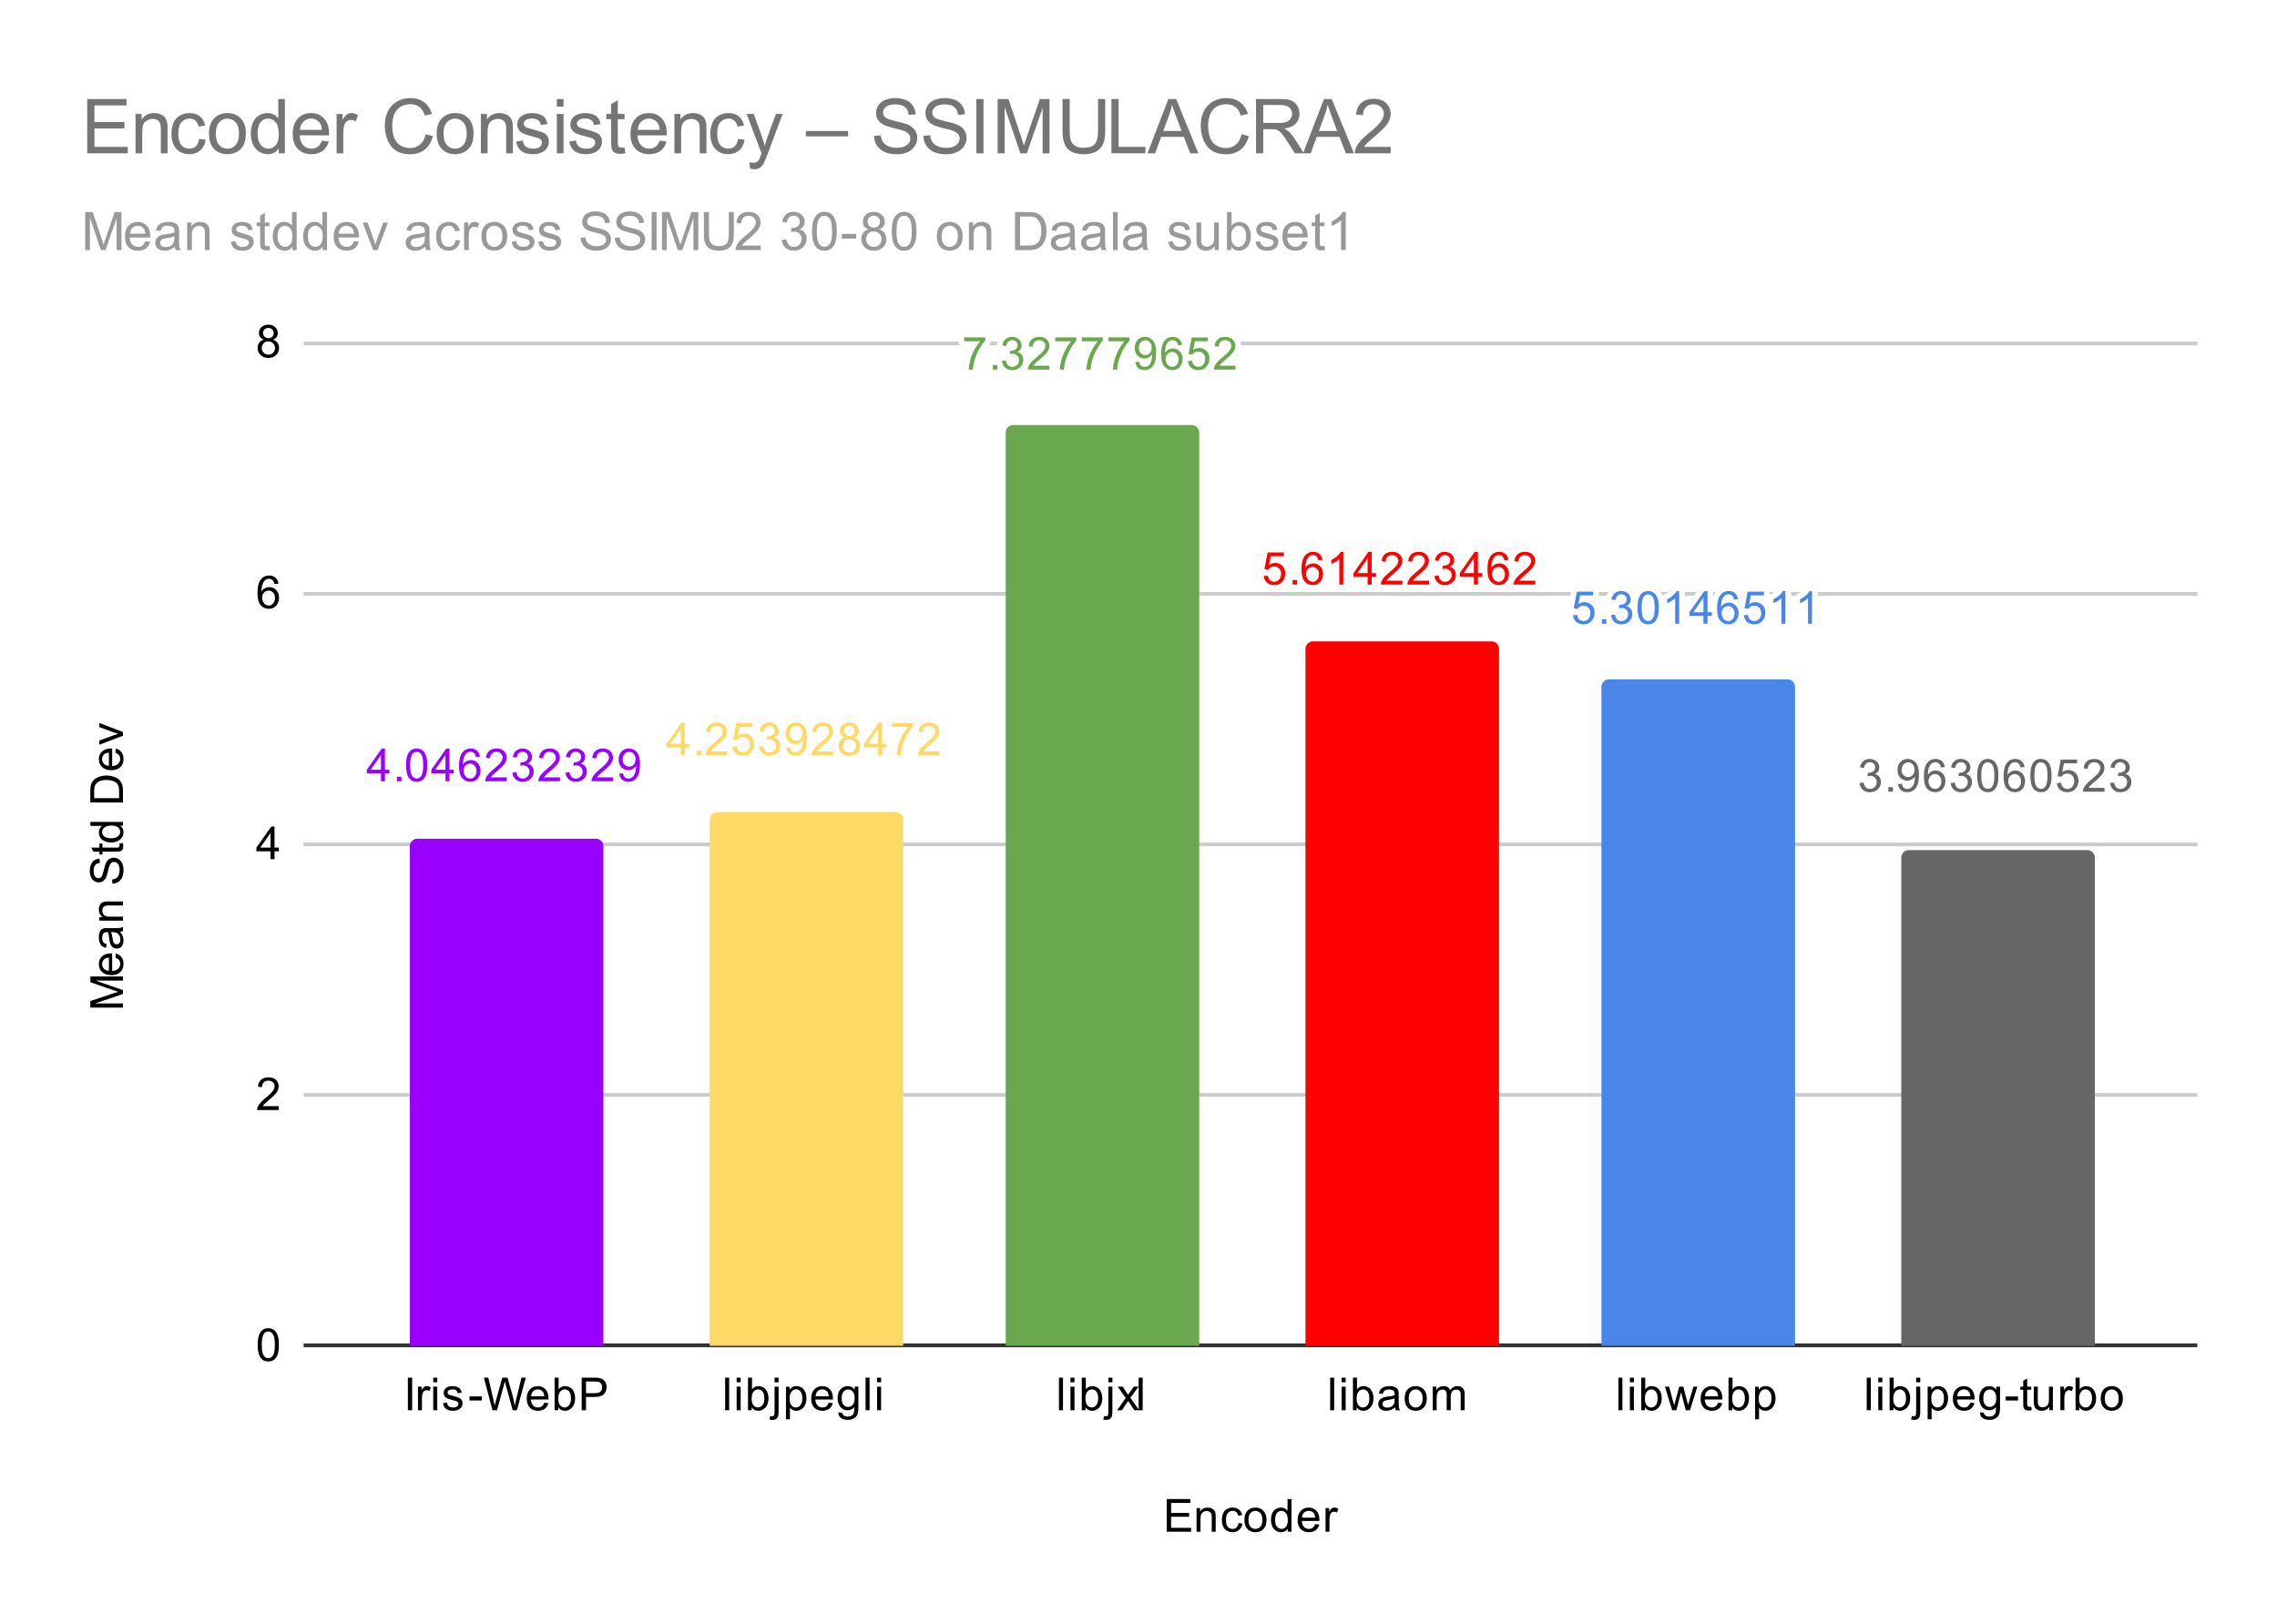 <svg xmlns="http://www.w3.org/2000/svg" width="600" height="428" fill="none" stroke-linecap="square" stroke-miterlimit="10"><path fill="#fff" d="M0 0h600v428H0V0Z"/><path stroke="#333" stroke-linecap="butt" d="M80.5 354.5h498"/><path stroke="#ccc" stroke-linecap="butt" d="M80.5 288.5h498m-498-66h498m-498-66h498m-498-66h498"/><clipPath id="a"><path d="M80.4 90.17h498.2V354.6H80.4V90.17Z"/></clipPath><path d="M159 355h-51V223c0-1.1.9-2 2-2h47a2 2 0 0 1 2 2Z" clip-path="url(#a)"/><path fill="#90f" d="M159 355h-51V223c0-1.1.9-2 2-2h47a2 2 0 0 1 2 2Z" clip-path="url(#a)"/><path d="M238 355h-51V216c0-1.1.9-2 2-2h47a2 2 0 0 1 2 2Z" clip-path="url(#a)"/><path fill="#ffd966" d="M238 355h-51V216c0-1.1.9-2 2-2h47a2 2 0 0 1 2 2Z" clip-path="url(#a)"/><path d="M316 355h-51V114c0-1.1.9-2 2-2h47a2 2 0 0 1 2 2Z" clip-path="url(#a)"/><path fill="#6aa84f" d="M316 355h-51V114c0-1.1.9-2 2-2h47a2 2 0 0 1 2 2Z" clip-path="url(#a)"/><path d="M395 355h-51V171c0-1.1.9-2 2-2h47a2 2 0 0 1 2 2Z" clip-path="url(#a)"/><path fill="red" d="M395 355h-51V171c0-1.1.9-2 2-2h47a2 2 0 0 1 2 2Z" clip-path="url(#a)"/><path d="M473 355h-51V181c0-1.1.9-2 2-2h47a2 2 0 0 1 2 2Z" clip-path="url(#a)"/><path fill="#4a86e8" d="M473 355h-51V181c0-1.1.9-2 2-2h47a2 2 0 0 1 2 2Z" clip-path="url(#a)"/><path d="M552 355h-51V226c0-1.1.9-2 2-2h47a2 2 0 0 1 2 2Z" clip-path="url(#a)"/><path fill="#666" d="M552 355h-51V226c0-1.1.9-2 2-2h47a2 2 0 0 1 2 2Z" clip-path="url(#a)"/><path stroke="#fff" stroke-linecap="round" stroke-linejoin="round" stroke-width="3" d="M100.38 205.86v-2.07h-3.72v-.97l3.92-5.56h.86v5.56h1.15v.97h-1.15v2.07h-1.06Zm0-3.04v-3.86l-2.7 3.86h2.7Zm4.21 3.04v-1.2h1.2v1.2h-1.2Zm2.41-4.24q0-1.53.31-2.45.31-.94.92-1.44.63-.5 1.57-.5.68 0 1.2.28.53.28.88.81.34.52.53 1.27.18.75.18 2.03 0 1.52-.3 2.44-.3.92-.93 1.44-.61.5-1.56.5-1.24 0-1.96-.9-.84-1.06-.84-3.48Zm1.08 0q0 2.11.5 2.81.5.7 1.22.7.73 0 1.22-.7.5-.7.5-2.8 0-2.13-.5-2.82-.49-.7-1.24-.7-.72 0-1.16.6-.54.79-.54 2.91Zm9.3 4.24v-2.07h-3.72v-.97l3.92-5.56h.86v5.56h1.15v.97h-1.15v2.07h-1.06Zm0-3.04v-3.86l-2.7 3.86h2.7Zm9.09-3.45-1.05.08q-.14-.63-.39-.9-.44-.46-1.06-.46-.5 0-.9.28-.48.38-.77 1.08-.28.69-.3 1.97.38-.58.92-.86.56-.28 1.17-.28 1.05 0 1.78.78.75.78.75 2 0 .81-.35 1.51t-.96 1.07q-.6.36-1.37.36-1.33 0-2.16-.97-.83-.97-.83-3.19 0-2.5.92-3.63.8-.98 2.16-.98 1.02 0 1.66.58.65.56.78 1.56Zm-4.3 3.7q0 .55.22 1.05.23.49.64.75.42.27.9.27.65 0 1.13-.53.49-.55.49-1.47 0-.9-.49-1.41-.47-.52-1.19-.52-.71 0-1.21.52-.49.52-.49 1.34Zm11.38 1.77v1.02h-5.7q0-.38.13-.74.22-.58.7-1.14.48-.56 1.38-1.3 1.4-1.15 1.9-1.82.5-.68.5-1.27 0-.63-.46-1.05-.45-.43-1.17-.43-.77 0-1.22.45-.45.45-.47 1.26l-1.08-.1q.11-1.22.83-1.85.74-.64 1.97-.64t1.95.69q.72.69.72 1.7 0 .52-.22 1.02-.2.48-.7 1.04-.49.55-1.61 1.5-.95.8-1.23 1.1-.27.28-.44.56h4.22Zm1.45-1.25 1.06-.14q.17.89.61 1.3.44.39 1.06.39.75 0 1.27-.52.52-.51.52-1.28 0-.72-.49-1.19-.47-.48-1.2-.48-.3 0-.75.12l.12-.93.18.01q.67 0 1.2-.34.54-.36.54-1.1 0-.57-.39-.95-.39-.39-1.01-.39-.61 0-1.03.39-.4.4-.52 1.16l-1.06-.2q.19-1.04.87-1.62.7-.59 1.7-.59.71 0 1.3.31.6.3.91.82.31.51.31 1.1 0 .55-.3 1.02-.3.45-.87.72.75.17 1.17.73.43.55.43 1.4 0 1.12-.83 1.9-.82.78-2.07.78-1.12 0-1.87-.67-.75-.69-.86-1.75Zm12.55 1.25v1.02h-5.7q0-.38.13-.74.22-.58.7-1.14.48-.56 1.38-1.3 1.4-1.15 1.9-1.82.5-.68.5-1.27 0-.63-.46-1.05-.45-.43-1.17-.43-.77 0-1.22.45-.45.45-.47 1.26l-1.08-.1q.11-1.22.83-1.85.74-.64 1.97-.64t1.95.69q.72.69.72 1.7 0 .52-.22 1.02-.2.48-.7 1.04-.49.55-1.61 1.5-.95.8-1.23 1.1-.27.28-.44.56h4.22Zm1.45-1.25 1.06-.14q.17.89.61 1.3.44.39 1.06.39.75 0 1.27-.52.52-.51.52-1.28 0-.72-.49-1.19-.47-.48-1.2-.48-.3 0-.75.12l.12-.93.18.01q.67 0 1.2-.34.54-.36.54-1.1 0-.57-.39-.95-.39-.39-1.01-.39-.61 0-1.03.39-.4.4-.52 1.16l-1.06-.2q.19-1.04.87-1.62.7-.59 1.7-.59.71 0 1.3.31.6.3.91.82.31.51.31 1.1 0 .55-.3 1.02-.3.45-.87.72.75.17 1.17.73.43.55.43 1.4 0 1.12-.83 1.9-.82.78-2.07.78-1.12 0-1.87-.67-.75-.69-.86-1.75Zm12.55 1.25v1.02h-5.7q0-.38.13-.74.22-.58.7-1.14.48-.56 1.38-1.3 1.4-1.15 1.9-1.82.5-.68.5-1.27 0-.63-.46-1.05-.45-.43-1.17-.43-.77 0-1.22.45-.45.45-.47 1.26l-1.08-.1q.11-1.22.83-1.85.74-.64 1.97-.64t1.95.69q.72.69.72 1.7 0 .52-.22 1.02-.2.48-.7 1.04-.49.55-1.61 1.5-.95.8-1.23 1.1-.27.28-.44.56h4.22Zm1.6-.97 1.02-.1q.13.73.49 1.05.37.32.93.32.49 0 .85-.22.37-.24.6-.6.24-.37.4-1 .15-.64.15-1.3v-.21q-.3.5-.86.83-.54.3-1.18.3-1.08 0-1.82-.76-.73-.78-.73-2.04 0-1.32.77-2.11.78-.8 1.93-.8.83 0 1.52.45.7.46 1.06 1.3.36.83.36 2.4 0 1.65-.36 2.63-.34.97-1.06 1.49-.7.5-1.64.5-1.02 0-1.66-.55-.64-.56-.76-1.58Zm4.32-3.8q0-.9-.49-1.43-.46-.53-1.15-.53-.7 0-1.24.57-.51.57-.51 1.49 0 .81.5 1.33.5.51 1.22.51.73 0 1.2-.51.47-.52.47-1.43Z"/><path fill="#90f" d="M100.38 205.86v-2.07h-3.72v-.97l3.92-5.56h.86v5.56h1.15v.97h-1.15v2.07h-1.06Zm0-3.04v-3.86l-2.7 3.86h2.7Zm4.21 3.04v-1.2h1.2v1.2h-1.2Zm2.41-4.24q0-1.53.31-2.45.31-.94.92-1.44.63-.5 1.57-.5.68 0 1.2.28.53.28.88.81.34.52.53 1.27.18.75.18 2.03 0 1.52-.3 2.44-.3.92-.93 1.44-.61.5-1.56.5-1.24 0-1.96-.9-.84-1.06-.84-3.48Zm1.08 0q0 2.11.5 2.81.5.7 1.22.7.73 0 1.22-.7.5-.7.5-2.8 0-2.13-.5-2.82-.49-.7-1.24-.7-.72 0-1.16.6-.54.79-.54 2.91Zm9.3 4.24v-2.07h-3.72v-.97l3.92-5.56h.86v5.56h1.15v.97h-1.15v2.07h-1.06Zm0-3.04v-3.86l-2.7 3.86h2.7Zm9.09-3.45-1.05.08q-.14-.63-.39-.9-.44-.46-1.06-.46-.5 0-.9.28-.48.38-.77 1.08-.28.69-.3 1.97.38-.58.92-.86.56-.28 1.17-.28 1.05 0 1.78.78.75.78.75 2 0 .81-.35 1.51t-.96 1.07q-.6.36-1.37.36-1.33 0-2.16-.97-.83-.97-.83-3.19 0-2.5.92-3.63.8-.98 2.16-.98 1.02 0 1.66.58.65.56.78 1.56Zm-4.3 3.7q0 .55.22 1.05.23.49.64.75.42.27.9.27.65 0 1.13-.53.49-.55.49-1.47 0-.9-.49-1.41-.47-.52-1.19-.52-.71 0-1.21.52-.49.52-.49 1.34Zm11.38 1.77v1.02h-5.7q0-.38.13-.74.22-.58.7-1.14.48-.56 1.38-1.3 1.4-1.15 1.9-1.82.5-.68.5-1.27 0-.63-.46-1.05-.45-.43-1.17-.43-.77 0-1.22.45-.45.45-.47 1.26l-1.08-.1q.11-1.22.83-1.85.74-.64 1.97-.64t1.95.69q.72.69.72 1.7 0 .52-.22 1.02-.2.48-.7 1.04-.49.55-1.61 1.5-.95.8-1.23 1.1-.27.28-.44.56h4.22Zm1.45-1.25 1.06-.14q.17.89.61 1.3.44.39 1.06.39.75 0 1.27-.52.52-.51.52-1.28 0-.72-.49-1.19-.47-.48-1.2-.48-.3 0-.75.12l.12-.93.18.01q.67 0 1.2-.34.54-.36.54-1.1 0-.57-.39-.95-.39-.39-1.01-.39-.61 0-1.03.39-.4.4-.52 1.16l-1.06-.2q.19-1.04.87-1.62.7-.59 1.7-.59.71 0 1.3.31.6.3.91.82.31.51.31 1.1 0 .55-.3 1.02-.3.45-.87.72.75.17 1.17.73.43.55.43 1.4 0 1.12-.83 1.9-.82.78-2.07.78-1.12 0-1.87-.67-.75-.69-.86-1.75Zm12.55 1.25v1.02h-5.7q0-.38.13-.74.22-.58.7-1.14.48-.56 1.38-1.3 1.4-1.15 1.9-1.82.5-.68.5-1.27 0-.63-.46-1.05-.45-.43-1.17-.43-.77 0-1.22.45-.45.45-.47 1.26l-1.08-.1q.11-1.22.83-1.85.74-.64 1.97-.64t1.95.69q.72.69.72 1.7 0 .52-.22 1.02-.2.48-.7 1.04-.49.55-1.61 1.5-.95.8-1.23 1.1-.27.28-.44.56h4.22Zm1.45-1.25 1.06-.14q.17.89.61 1.3.44.39 1.06.39.75 0 1.27-.52.52-.51.52-1.28 0-.72-.49-1.19-.47-.48-1.2-.48-.3 0-.75.12l.12-.93.18.01q.67 0 1.2-.34.54-.36.54-1.1 0-.57-.39-.95-.39-.39-1.01-.39-.61 0-1.03.39-.4.4-.52 1.16l-1.06-.2q.19-1.04.87-1.62.7-.59 1.7-.59.71 0 1.3.31.6.3.91.82.31.51.31 1.1 0 .55-.3 1.02-.3.45-.87.72.75.17 1.17.73.43.55.43 1.4 0 1.12-.83 1.9-.82.78-2.07.78-1.12 0-1.87-.67-.75-.69-.86-1.75Zm12.55 1.25v1.02h-5.7q0-.38.13-.74.22-.58.7-1.14.48-.56 1.38-1.3 1.4-1.15 1.9-1.82.5-.68.5-1.27 0-.63-.46-1.05-.45-.43-1.17-.43-.77 0-1.22.45-.45.45-.47 1.26l-1.08-.1q.11-1.22.83-1.85.74-.64 1.97-.64t1.95.69q.72.69.72 1.7 0 .52-.22 1.02-.2.48-.7 1.04-.49.55-1.61 1.5-.95.8-1.23 1.1-.27.28-.44.56h4.22Zm1.6-.97 1.02-.1q.13.73.49 1.05.37.32.93.32.49 0 .85-.22.37-.24.6-.6.24-.37.4-1 .15-.64.15-1.3v-.21q-.3.5-.86.83-.54.3-1.18.3-1.08 0-1.82-.76-.73-.78-.73-2.04 0-1.32.77-2.11.78-.8 1.93-.8.83 0 1.52.45.7.46 1.06 1.3.36.83.36 2.4 0 1.65-.36 2.63-.34.97-1.06 1.49-.7.5-1.64.5-1.02 0-1.66-.55-.64-.56-.76-1.58Zm4.32-3.8q0-.9-.49-1.43-.46-.53-1.15-.53-.7 0-1.24.57-.51.57-.51 1.49 0 .81.5 1.33.5.51 1.22.51.73 0 1.2-.51.47-.52.47-1.43Z"/><path fill="#ffd966" d="M179.38 198.99v-2.06h-3.72v-.97l3.92-5.56h.86v5.56h1.15v.97h-1.15v2.06h-1.06Zm0-3.03v-3.86l-2.7 3.86h2.7Zm4.21 3.03v-1.2h1.2v1.2h-1.2Zm7.96-1.02V199h-5.7q0-.38.13-.73.22-.58.7-1.15.48-.56 1.38-1.3 1.4-1.15 1.9-1.82.5-.67.5-1.27 0-.62-.46-1.04-.45-.44-1.17-.44-.77 0-1.22.45-.45.46-.47 1.27l-1.08-.11q.11-1.22.83-1.84.74-.65 1.97-.65t1.95.7q.72.68.72 1.7 0 .51-.22 1.01-.2.49-.7 1.05-.49.54-1.61 1.5-.95.8-1.23 1.1-.27.27-.44.55h4.22Zm1.45-1.23 1.1-.1q.13.82.57 1.22.46.41 1.1.41.75 0 1.28-.58t.53-1.51q0-.9-.52-1.42-.5-.54-1.33-.54-.5 0-.92.24-.4.23-.64.6l-.98-.13.83-4.4h4.28v1h-3.44l-.45 2.3q.76-.54 1.6-.54 1.13 0 1.9.78.78.78.78 2.01 0 1.16-.67 2.02-.83 1.03-2.25 1.03-1.18 0-1.93-.66-.73-.65-.84-1.73Zm7-.02 1.06-.14q.17.9.61 1.3.44.4 1.06.4.75 0 1.27-.52t.52-1.29q0-.71-.49-1.18-.47-.49-1.2-.49-.3 0-.75.13l.12-.94.18.02q.67 0 1.2-.35.54-.36.54-1.1 0-.57-.39-.95-.39-.39-1.01-.39-.61 0-1.03.4-.4.39-.52 1.15l-1.06-.19q.19-1.04.87-1.62.7-.6 1.7-.6.71 0 1.3.32.6.3.91.81.31.52.31 1.1 0 .56-.3 1.02-.3.46-.87.72.75.18 1.17.74.43.54.43 1.39 0 1.12-.83 1.9-.82.79-2.07.79-1.12 0-1.87-.68t-.86-1.75Zm7.16.29 1.01-.1q.13.72.49 1.05.37.31.93.31.49 0 .85-.22.37-.23.6-.6.24-.37.4-1 .15-.63.15-1.29v-.22q-.3.5-.86.83-.54.31-1.18.31-1.08 0-1.82-.76-.73-.78-.73-2.05 0-1.31.77-2.1.78-.8 1.93-.8.83 0 1.52.45.7.45 1.06 1.3.36.82.36 2.4 0 1.64-.36 2.63-.34.96-1.06 1.48-.7.5-1.64.5-1.02 0-1.66-.55-.64-.56-.76-1.57Zm4.3-3.8q0-.9-.48-1.44-.46-.53-1.15-.53-.7 0-1.24.58-.51.56-.51 1.48 0 .81.5 1.33t1.22.52q.73 0 1.2-.52t.47-1.42Zm8.09 4.76V199h-5.7q0-.38.13-.73.22-.58.7-1.15.48-.56 1.38-1.3 1.4-1.15 1.9-1.82.5-.67.5-1.27 0-.62-.46-1.04-.45-.44-1.17-.44-.77 0-1.22.45-.45.46-.47 1.27l-1.08-.11q.11-1.22.83-1.84.74-.65 1.97-.65t1.95.7q.72.68.72 1.7 0 .51-.22 1.01-.2.49-.7 1.05-.49.54-1.61 1.5-.95.8-1.23 1.1-.27.27-.44.55h4.22Zm3.07-3.64q-.65-.25-.98-.68-.31-.46-.31-1.07 0-.93.67-1.57.69-.65 1.8-.65 1.12 0 1.8.66.7.66.7 1.6 0 .59-.32 1.03-.3.43-.95.68.8.25 1.2.83.41.58.41 1.38 0 1.1-.78 1.84-.77.75-2.05.75-1.26 0-2.04-.75-.79-.75-.79-1.87 0-.85.43-1.41.43-.56 1.22-.77Zm-.21-1.8q0 .62.39 1 .4.4 1.03.4.6 0 1-.38.39-.39.39-.95 0-.58-.4-.97-.41-.4-1-.4-.62 0-1.02.38-.4.4-.4.93Zm-.33 3.98q0 .45.2.87.22.42.64.66.42.23.9.23.76 0 1.24-.48.5-.49.5-1.24 0-.76-.5-1.26t-1.26-.5q-.75 0-1.24.5-.48.48-.48 1.22Zm9.3 2.48v-2.06h-3.72v-.97l3.92-5.56h.86v5.56h1.15v.97h-1.15v2.06h-1.06Zm0-3.03v-3.86l-2.7 3.86h2.7Zm3.68-4.44v-1.01h5.56v.82q-.8.88-1.62 2.33-.8 1.44-1.23 2.97-.33 1.08-.41 2.36h-1.1q.02-1.02.4-2.45.39-1.44 1.09-2.77.72-1.33 1.53-2.25h-4.22Zm12.49 6.45V199h-5.7q0-.38.13-.73.22-.58.7-1.15.48-.56 1.38-1.3 1.4-1.15 1.9-1.82.5-.67.5-1.27 0-.62-.46-1.04-.45-.44-1.17-.44-.77 0-1.22.45-.45.46-.47 1.27l-1.08-.11q.11-1.22.83-1.84.74-.65 1.97-.65t1.95.7q.72.68.72 1.7 0 .51-.22 1.01-.2.49-.7 1.05-.49.54-1.61 1.5-.95.8-1.23 1.1-.27.27-.44.55h4.22Z"/><path stroke="#fff" stroke-linecap="round" stroke-linejoin="round" stroke-width="3" d="M254.06 89.92V88.9h5.56v.83q-.8.88-1.62 2.33-.8 1.44-1.23 2.97-.33 1.08-.41 2.36h-1.1q.02-1.02.4-2.46.39-1.43 1.09-2.76.72-1.33 1.53-2.25h-4.22Zm7.53 7.47v-1.2h1.2v1.2h-1.2Zm2.41-2.27 1.06-.14q.17.9.61 1.3.44.39 1.06.39.75 0 1.27-.52.52-.51.52-1.28 0-.72-.49-1.19-.47-.48-1.2-.48-.3 0-.75.12l.12-.93.18.01q.67 0 1.2-.34.55-.36.55-1.1 0-.57-.4-.95-.39-.39-1.01-.39-.61 0-1.03.4-.4.38-.52 1.15l-1.06-.19q.19-1.05.87-1.62.7-.6 1.7-.6.71 0 1.3.31.6.3.91.82.31.51.31 1.1 0 .55-.3 1.02-.3.45-.87.72.75.17 1.17.73.43.55.43 1.4 0 1.12-.83 1.9-.82.78-2.07.78-1.12 0-1.87-.67-.75-.69-.86-1.75Zm12.55 1.25v1.02h-5.7q0-.38.13-.74.22-.58.7-1.14.48-.56 1.38-1.3 1.4-1.15 1.9-1.82.5-.68.5-1.27 0-.62-.46-1.05-.45-.43-1.17-.43-.77 0-1.22.45-.45.45-.47 1.27l-1.08-.11q.11-1.22.83-1.85.74-.64 1.97-.64t1.95.69q.72.69.72 1.7 0 .52-.22 1.02-.2.48-.7 1.04-.49.55-1.61 1.5-.95.8-1.23 1.1-.27.28-.44.56h4.22Zm1.51-6.45V88.9h5.56v.83q-.8.88-1.62 2.33-.8 1.44-1.23 2.97-.33 1.08-.41 2.36h-1.1q.02-1.02.4-2.46.39-1.43 1.09-2.76.72-1.33 1.53-2.25h-4.22Zm7 0V88.9h5.56v.83q-.8.88-1.62 2.33-.8 1.44-1.23 2.97-.33 1.08-.41 2.36h-1.1q.02-1.02.4-2.46.39-1.43 1.09-2.76.72-1.33 1.53-2.25h-4.22Zm7 0V88.9h5.56v.83q-.8.88-1.62 2.33-.8 1.44-1.23 2.97-.33 1.08-.41 2.36h-1.1q.02-1.02.4-2.46.39-1.43 1.09-2.76.72-1.33 1.53-2.25h-4.22Zm7.1 5.48 1.01-.1q.13.73.49 1.06.37.3.93.3.49 0 .85-.21.37-.24.6-.6.24-.37.4-1 .15-.64.15-1.3v-.21q-.3.5-.86.83-.54.31-1.18.31-1.08 0-1.82-.77-.73-.78-.73-2.04 0-1.31.77-2.11.78-.8 1.93-.8.83 0 1.52.45.7.46 1.06 1.3.36.83.36 2.4 0 1.65-.36 2.63-.34.97-1.06 1.49-.7.5-1.64.5-1.02 0-1.66-.55-.64-.56-.76-1.58Zm4.3-3.8q0-.9-.48-1.43-.46-.53-1.15-.53-.7 0-1.24.57-.51.57-.51 1.49 0 .81.5 1.33.5.51 1.22.51.73 0 1.2-.51.47-.52.47-1.42Zm8-.7-1.04.08q-.14-.62-.39-.9-.44-.46-1.06-.46-.5 0-.9.28-.48.38-.77 1.08-.28.69-.3 1.97.38-.58.92-.86.56-.28 1.17-.28 1.05 0 1.79.78.75.78.75 2 0 .81-.36 1.52-.35.68-.96 1.06-.6.36-1.37.36-1.33 0-2.16-.97-.83-.97-.83-3.19 0-2.5.93-3.62.8-.99 2.15-.99 1.02 0 1.66.58.65.56.78 1.56Zm-4.29 3.7q0 .55.22 1.05.24.49.64.75.42.27.9.27.65 0 1.13-.53.49-.55.49-1.47 0-.9-.49-1.4-.47-.52-1.19-.52-.71 0-1.21.51-.49.52-.49 1.35Zm5.83.54 1.1-.1q.13.82.57 1.22.45.4 1.1.4.75 0 1.28-.57.53-.58.53-1.52 0-.9-.52-1.42-.5-.53-1.33-.53-.5 0-.92.24-.4.23-.64.59l-.98-.13.83-4.4h4.28v1h-3.44l-.45 2.31q.76-.55 1.6-.55 1.13 0 1.9.78.78.79.78 2.02 0 1.16-.67 2.02-.83 1.03-2.25 1.03-1.18 0-1.93-.66-.73-.66-.84-1.73Zm12.55 1.23v1.02h-5.7q0-.38.13-.74.22-.58.7-1.14.48-.56 1.38-1.3 1.4-1.15 1.9-1.82.5-.68.5-1.27 0-.62-.46-1.05-.45-.43-1.17-.43-.77 0-1.22.45-.45.45-.47 1.27l-1.08-.11q.11-1.22.83-1.85.74-.64 1.97-.64t1.95.69q.72.69.72 1.7 0 .52-.22 1.02-.2.48-.7 1.04-.49.55-1.61 1.5-.95.8-1.23 1.1-.27.28-.44.56h4.22Z"/><path fill="#6aa84f" d="M254.06 89.92V88.9h5.56v.83q-.8.88-1.62 2.33-.8 1.44-1.23 2.97-.33 1.08-.41 2.36h-1.1q.02-1.02.4-2.46.39-1.43 1.09-2.76.72-1.33 1.53-2.25h-4.22Zm7.53 7.47v-1.2h1.2v1.2h-1.2Zm2.41-2.27 1.06-.14q.17.9.61 1.3.44.39 1.06.39.75 0 1.27-.52.52-.51.52-1.28 0-.72-.49-1.19-.47-.48-1.2-.48-.3 0-.75.12l.12-.93.18.01q.67 0 1.2-.34.55-.36.55-1.1 0-.57-.4-.95-.39-.39-1.01-.39-.61 0-1.03.4-.4.38-.52 1.15l-1.06-.19q.19-1.05.87-1.62.7-.6 1.7-.6.71 0 1.3.31.6.3.91.82.31.51.31 1.1 0 .55-.3 1.02-.3.45-.87.72.75.17 1.17.73.43.55.43 1.4 0 1.12-.83 1.9-.82.78-2.07.78-1.12 0-1.87-.67-.75-.69-.86-1.75Zm12.55 1.25v1.02h-5.7q0-.38.13-.74.22-.58.7-1.14.48-.56 1.38-1.3 1.4-1.15 1.9-1.82.5-.68.5-1.27 0-.62-.46-1.05-.45-.43-1.17-.43-.77 0-1.22.45-.45.45-.47 1.27l-1.08-.11q.11-1.22.83-1.85.74-.64 1.97-.64t1.95.69q.72.69.72 1.7 0 .52-.22 1.02-.2.48-.7 1.04-.49.55-1.61 1.5-.95.8-1.23 1.1-.27.28-.44.56h4.22Zm1.51-6.45V88.9h5.56v.83q-.8.88-1.62 2.33-.8 1.44-1.23 2.97-.33 1.08-.41 2.36h-1.1q.02-1.02.4-2.46.39-1.43 1.09-2.76.72-1.33 1.53-2.25h-4.22Zm7 0V88.9h5.56v.83q-.8.88-1.62 2.33-.8 1.44-1.23 2.97-.33 1.08-.41 2.36h-1.1q.02-1.02.4-2.46.39-1.43 1.09-2.76.72-1.33 1.53-2.25h-4.22Zm7 0V88.9h5.56v.83q-.8.88-1.62 2.33-.8 1.44-1.23 2.97-.33 1.08-.41 2.36h-1.1q.02-1.02.4-2.46.39-1.43 1.09-2.76.72-1.33 1.53-2.25h-4.22Zm7.1 5.48 1.01-.1q.13.73.49 1.06.37.3.93.3.49 0 .85-.21.37-.24.6-.6.24-.37.4-1 .15-.64.15-1.3v-.21q-.3.5-.86.83-.54.31-1.18.31-1.08 0-1.82-.77-.73-.78-.73-2.04 0-1.31.77-2.11.78-.8 1.93-.8.83 0 1.52.45.7.46 1.06 1.3.36.83.36 2.4 0 1.65-.36 2.63-.34.97-1.06 1.49-.7.5-1.64.5-1.02 0-1.66-.55-.64-.56-.76-1.58Zm4.3-3.8q0-.9-.48-1.43-.46-.53-1.15-.53-.7 0-1.24.57-.51.57-.51 1.49 0 .81.5 1.33.5.51 1.22.51.73 0 1.2-.51.47-.52.47-1.42Zm8-.7-1.04.08q-.14-.62-.39-.9-.44-.46-1.06-.46-.5 0-.9.28-.48.38-.77 1.08-.28.69-.3 1.97.38-.58.92-.86.56-.28 1.17-.28 1.05 0 1.79.78.75.78.75 2 0 .81-.36 1.52-.35.68-.96 1.06-.6.36-1.37.36-1.33 0-2.16-.97-.83-.97-.83-3.19 0-2.5.93-3.62.8-.99 2.15-.99 1.02 0 1.66.58.65.56.78 1.56Zm-4.29 3.7q0 .55.22 1.05.24.49.64.75.42.27.9.27.65 0 1.13-.53.49-.55.49-1.47 0-.9-.49-1.4-.47-.52-1.19-.52-.71 0-1.21.51-.49.52-.49 1.35Zm5.83.54 1.1-.1q.13.82.57 1.22.45.4 1.1.4.75 0 1.28-.57.53-.58.53-1.52 0-.9-.52-1.42-.5-.53-1.33-.53-.5 0-.92.24-.4.23-.64.59l-.98-.13.83-4.4h4.28v1h-3.44l-.45 2.31q.76-.55 1.6-.55 1.13 0 1.9.78.78.79.78 2.02 0 1.16-.67 2.02-.83 1.03-2.25 1.03-1.18 0-1.93-.66-.73-.66-.84-1.73Zm12.55 1.23v1.02h-5.7q0-.38.13-.74.22-.58.7-1.14.48-.56 1.38-1.3 1.4-1.15 1.9-1.82.5-.68.5-1.27 0-.62-.46-1.05-.45-.43-1.17-.43-.77 0-1.22.45-.45.45-.47 1.27l-1.08-.11q.11-1.22.83-1.85.74-.64 1.97-.64t1.95.69q.72.69.72 1.7 0 .52-.22 1.02-.2.48-.7 1.04-.49.55-1.61 1.5-.95.8-1.23 1.1-.27.28-.44.56h4.22Z"/><path stroke="#fff" stroke-linecap="round" stroke-linejoin="round" stroke-width="3" d="m333 151.78 1.1-.1q.13.82.57 1.22.45.4 1.1.4.75 0 1.28-.57.53-.58.53-1.52 0-.9-.52-1.42-.5-.53-1.33-.53-.5 0-.92.24-.4.23-.64.59l-.98-.13.83-4.4h4.28v1h-3.44l-.45 2.31q.76-.55 1.6-.55 1.13 0 1.9.78.78.79.78 2.02 0 1.16-.67 2.02-.83 1.03-2.25 1.03-1.18 0-1.93-.66-.73-.66-.84-1.73Zm7.6 2.25v-1.2h1.2v1.2h-1.2Zm7.87-6.49-1.05.08q-.14-.62-.39-.9-.44-.46-1.06-.46-.5 0-.9.28-.48.38-.77 1.08-.28.69-.3 1.97.38-.58.92-.86.56-.28 1.17-.28 1.05 0 1.79.78.75.78.75 2 0 .81-.36 1.52-.35.68-.96 1.06-.6.36-1.37.36-1.33 0-2.16-.97-.83-.97-.83-3.19 0-2.5.93-3.62.8-.99 2.15-.99 1.02 0 1.66.58.65.56.78 1.56Zm-4.3 3.7q0 .55.22 1.05.24.49.64.75.42.27.9.27.65 0 1.13-.53.49-.55.49-1.47 0-.9-.49-1.4-.47-.52-1.19-.52-.71 0-1.21.51-.49.52-.49 1.35Zm9.8 2.79h-1.05v-6.72q-.39.36-1.01.73-.61.36-1.1.53v-1.01q.88-.42 1.53-1 .68-.6.96-1.16h.67v8.63Zm6.4 0v-2.07h-3.71V151l3.92-5.57h.86V151h1.15v.96h-1.15v2.07h-1.06Zm0-3.03v-3.86L357.7 151h2.69Zm9.18 2.01v1.02h-5.7q0-.38.13-.74.22-.58.7-1.14.48-.56 1.38-1.3 1.4-1.15 1.9-1.82.5-.68.5-1.27 0-.62-.46-1.05-.45-.43-1.17-.43-.77 0-1.22.45-.45.45-.47 1.27l-1.08-.11q.11-1.22.83-1.85.74-.64 1.97-.64t1.95.69q.72.69.72 1.7 0 .52-.22 1.02-.2.48-.7 1.04-.49.55-1.61 1.5-.95.8-1.23 1.1-.27.28-.44.56h4.22Zm7 0v1.02h-5.7q0-.38.13-.74.22-.58.7-1.14.48-.56 1.38-1.3 1.4-1.15 1.9-1.82.5-.68.5-1.27 0-.62-.46-1.05-.45-.43-1.17-.43-.77 0-1.22.45-.45.45-.47 1.27l-1.08-.11q.11-1.22.83-1.85.74-.64 1.97-.64t1.95.69q.72.69.72 1.7 0 .52-.22 1.02-.2.48-.7 1.04-.49.55-1.61 1.5-.95.8-1.23 1.1-.27.28-.44.56h4.22Zm1.45-1.25 1.06-.14q.17.9.61 1.3.44.39 1.06.39.75 0 1.27-.52.52-.51.52-1.28 0-.72-.49-1.19-.47-.48-1.2-.48-.3 0-.75.12l.12-.93.18.01q.67 0 1.2-.34.55-.36.55-1.1 0-.57-.4-.95-.39-.39-1.01-.39-.61 0-1.03.4-.4.38-.52 1.15l-1.06-.19q.19-1.05.87-1.62.7-.6 1.7-.6.71 0 1.3.31.6.3.91.82.31.51.31 1.1 0 .55-.3 1.02-.3.45-.87.72.75.17 1.17.73.43.55.43 1.4 0 1.12-.83 1.9-.82.78-2.07.78-1.12 0-1.87-.67-.75-.69-.86-1.75Zm10.38 2.27v-2.07h-3.72V151l3.92-5.57h.86V151h1.15v.96h-1.15v2.07h-1.06Zm0-3.03v-3.86l-2.7 3.86h2.7Zm9.09-3.46-1.05.08q-.14-.62-.39-.9-.44-.46-1.06-.46-.5 0-.9.28-.48.38-.77 1.08-.28.69-.3 1.97.38-.58.92-.86.56-.28 1.17-.28 1.05 0 1.79.78.75.78.75 2 0 .81-.36 1.52-.35.68-.96 1.06-.6.36-1.37.36-1.33 0-2.16-.97-.83-.97-.83-3.19 0-2.5.93-3.62.8-.99 2.15-.99 1.02 0 1.66.58.65.56.78 1.56Zm-4.3 3.7q0 .55.22 1.05.24.49.64.75.42.27.9.27.65 0 1.13-.53.49-.55.49-1.47 0-.9-.49-1.4-.47-.52-1.19-.52-.71 0-1.21.51-.49.52-.49 1.35Zm11.38 1.77v1.02h-5.7q0-.38.13-.74.22-.58.7-1.14.48-.56 1.38-1.3 1.4-1.15 1.9-1.82.5-.68.5-1.27 0-.62-.46-1.05-.45-.43-1.17-.43-.77 0-1.22.45-.45.45-.47 1.27l-1.08-.11q.11-1.22.83-1.85.74-.64 1.97-.64t1.95.69q.72.69.72 1.7 0 .52-.22 1.02-.2.48-.7 1.04-.49.55-1.61 1.5-.95.8-1.23 1.1-.27.28-.44.56h4.22Z"/><path fill="red" d="m333 151.78 1.1-.1q.13.82.57 1.22.45.4 1.1.4.75 0 1.28-.57.53-.58.53-1.52 0-.9-.52-1.42-.5-.53-1.33-.53-.5 0-.92.24-.4.23-.64.59l-.98-.13.83-4.4h4.28v1h-3.44l-.45 2.31q.76-.55 1.6-.55 1.13 0 1.9.78.78.79.78 2.02 0 1.16-.67 2.02-.83 1.03-2.25 1.03-1.18 0-1.93-.66-.73-.66-.84-1.73Zm7.6 2.25v-1.2h1.2v1.2h-1.2Zm7.87-6.49-1.05.08q-.14-.62-.39-.9-.44-.46-1.06-.46-.5 0-.9.28-.48.38-.77 1.08-.28.69-.3 1.97.38-.58.92-.86.56-.28 1.17-.28 1.05 0 1.79.78.75.78.75 2 0 .81-.36 1.52-.35.68-.96 1.06-.6.36-1.37.36-1.33 0-2.16-.97-.83-.97-.83-3.19 0-2.5.93-3.62.8-.99 2.15-.99 1.02 0 1.66.58.65.56.78 1.56Zm-4.3 3.7q0 .55.22 1.05.24.49.64.75.42.27.9.27.65 0 1.13-.53.49-.55.49-1.47 0-.9-.49-1.4-.47-.52-1.19-.52-.71 0-1.21.51-.49.52-.49 1.35Zm9.8 2.79h-1.05v-6.72q-.39.36-1.01.73-.61.36-1.1.53v-1.01q.88-.42 1.53-1 .68-.6.96-1.16h.67v8.63Zm6.4 0v-2.07h-3.71V151l3.92-5.57h.86V151h1.15v.96h-1.15v2.07h-1.06Zm0-3.03v-3.86L357.7 151h2.69Zm9.18 2.01v1.02h-5.7q0-.38.13-.74.22-.58.7-1.14.48-.56 1.38-1.3 1.4-1.15 1.9-1.82.5-.68.5-1.27 0-.62-.46-1.05-.45-.43-1.17-.43-.77 0-1.22.45-.45.45-.47 1.27l-1.08-.11q.11-1.22.83-1.85.74-.64 1.97-.64t1.95.69q.72.69.72 1.7 0 .52-.22 1.02-.2.48-.7 1.04-.49.55-1.61 1.5-.95.8-1.23 1.1-.27.28-.44.56h4.22Zm7 0v1.02h-5.7q0-.38.13-.74.22-.58.7-1.14.48-.56 1.38-1.3 1.4-1.15 1.9-1.82.5-.68.5-1.27 0-.62-.46-1.05-.45-.43-1.17-.43-.77 0-1.22.45-.45.45-.47 1.27l-1.08-.11q.11-1.22.83-1.85.74-.64 1.97-.64t1.95.69q.72.69.72 1.7 0 .52-.22 1.02-.2.48-.7 1.04-.49.55-1.61 1.5-.95.8-1.23 1.1-.27.28-.44.56h4.22Zm1.45-1.25 1.06-.14q.17.9.61 1.3.44.39 1.06.39.75 0 1.27-.52.52-.51.52-1.28 0-.72-.49-1.19-.47-.48-1.2-.48-.3 0-.75.12l.12-.93.18.01q.67 0 1.2-.34.55-.36.55-1.1 0-.57-.4-.95-.39-.39-1.01-.39-.61 0-1.03.4-.4.38-.52 1.15l-1.06-.19q.19-1.05.87-1.62.7-.6 1.7-.6.71 0 1.3.31.6.3.91.82.31.51.31 1.1 0 .55-.3 1.02-.3.45-.87.72.75.17 1.17.73.43.55.43 1.4 0 1.12-.83 1.9-.82.78-2.07.78-1.12 0-1.87-.67-.75-.69-.86-1.75Zm10.38 2.27v-2.07h-3.72V151l3.92-5.57h.86V151h1.15v.96h-1.15v2.07h-1.06Zm0-3.03v-3.86l-2.7 3.86h2.7Zm9.09-3.46-1.05.08q-.14-.62-.39-.9-.44-.46-1.06-.46-.5 0-.9.28-.48.38-.77 1.08-.28.69-.3 1.97.38-.58.92-.86.56-.28 1.17-.28 1.05 0 1.79.78.75.78.75 2 0 .81-.36 1.52-.35.68-.96 1.06-.6.36-1.37.36-1.33 0-2.16-.97-.83-.97-.83-3.19 0-2.5.93-3.62.8-.99 2.15-.99 1.02 0 1.66.58.65.56.78 1.56Zm-4.3 3.7q0 .55.22 1.05.24.49.64.75.42.27.9.27.65 0 1.13-.53.49-.55.49-1.47 0-.9-.49-1.4-.47-.52-1.19-.52-.71 0-1.21.51-.49.52-.49 1.35Zm11.38 1.77v1.02h-5.7q0-.38.13-.74.22-.58.7-1.14.48-.56 1.38-1.3 1.4-1.15 1.9-1.82.5-.68.5-1.27 0-.62-.46-1.05-.45-.43-1.17-.43-.77 0-1.22.45-.45.45-.47 1.27l-1.08-.11q.11-1.22.83-1.85.74-.64 1.97-.64t1.95.69q.72.69.72 1.7 0 .52-.22 1.02-.2.48-.7 1.04-.49.55-1.61 1.5-.95.8-1.23 1.1-.27.28-.44.56h4.22Z"/><path stroke="#fff" stroke-linecap="round" stroke-linejoin="round" stroke-width="3" d="m414.5 162.11 1.1-.09q.13.81.57 1.22.45.4 1.1.4.75 0 1.28-.57.53-.58.53-1.52 0-.9-.52-1.42-.5-.53-1.33-.53-.5 0-.92.23-.4.24-.64.6l-.98-.13.83-4.4h4.28v1h-3.44l-.45 2.3q.76-.54 1.6-.54 1.13 0 1.9.78.78.78.78 2.02 0 1.15-.67 2.01-.83 1.04-2.25 1.04-1.18 0-1.93-.66-.73-.66-.84-1.74Zm7.6 2.25v-1.2h1.2v1.2h-1.2Zm2.4-2.26 1.06-.14q.17.89.61 1.3.44.39 1.06.39.75 0 1.27-.52t.52-1.28q0-.72-.49-1.19-.47-.48-1.2-.48-.3 0-.75.12l.12-.94.18.02q.67 0 1.2-.34.55-.36.55-1.1 0-.58-.4-.95-.39-.4-1.01-.4-.61 0-1.03.4-.4.39-.52 1.16l-1.06-.2q.19-1.04.87-1.62.7-.6 1.7-.6.71 0 1.3.32.6.3.91.81.31.52.31 1.11 0 .55-.3 1.02-.3.45-.87.72.75.17 1.17.73.43.55.43 1.4 0 1.12-.83 1.9-.82.78-2.07.78-1.12 0-1.87-.67-.75-.69-.86-1.75Zm7-1.97q0-1.53.31-2.45.31-.94.92-1.44.63-.5 1.57-.5.68 0 1.2.28.53.28.88.81.34.52.53 1.27.18.75.18 2.03 0 1.52-.3 2.44-.3.92-.93 1.44-.61.5-1.56.5-1.24 0-1.96-.9-.84-1.06-.84-3.48Zm1.08 0q0 2.1.5 2.81.5.7 1.22.7.73 0 1.22-.7.5-.7.5-2.81 0-2.12-.5-2.81-.49-.7-1.24-.7-.72 0-1.15.6-.55.79-.55 2.91Zm9.89 4.23h-1.05v-6.71q-.39.36-1.01.73-.61.36-1.1.53v-1.01q.88-.43 1.53-1 .68-.6.96-1.16h.67v8.62Zm6.4 0v-2.06h-3.71v-.97l3.92-5.56h.86v5.56h1.15v.97h-1.15v2.06h-1.06Zm0-3.03v-3.86l-2.68 3.86h2.69Zm9.1-3.45-1.05.08q-.14-.63-.39-.9-.44-.46-1.06-.46-.5 0-.9.28-.48.38-.77 1.08-.28.69-.3 1.97.38-.58.92-.86.56-.28 1.17-.28 1.05 0 1.79.78.75.78.75 2 0 .81-.36 1.51-.35.7-.96 1.07-.6.36-1.37.36-1.33 0-2.16-.97-.83-.97-.83-3.2 0-2.5.93-3.62.8-.98 2.15-.98 1.02 0 1.66.58.65.56.78 1.56Zm-4.3 3.7q0 .55.22 1.05.24.48.64.75.42.27.9.27.65 0 1.13-.54.49-.54.49-1.46 0-.9-.49-1.41-.47-.52-1.19-.52-.71 0-1.21.52-.49.52-.49 1.34Zm5.83.53 1.1-.09q.13.81.57 1.22.45.4 1.1.4.75 0 1.28-.57.53-.58.53-1.52 0-.9-.52-1.42-.5-.53-1.33-.53-.5 0-.92.23-.4.24-.64.6l-.98-.13.83-4.4h4.28v1h-3.44l-.45 2.3q.76-.54 1.6-.54 1.13 0 1.9.78.78.78.78 2.02 0 1.15-.67 2.01-.83 1.04-2.25 1.04-1.18 0-1.93-.66-.73-.66-.84-1.74Zm10.97 2.25h-1.05v-6.71q-.39.36-1.01.73-.61.36-1.1.53v-1.01q.88-.43 1.53-1 .68-.6.96-1.16h.67v8.62Zm7 0h-1.05v-6.71q-.39.36-1.01.73-.61.36-1.1.53v-1.01q.88-.43 1.53-1 .68-.6.96-1.16h.67v8.62Z"/><path fill="#4a86e8" d="m414.5 162.11 1.1-.09q.13.81.57 1.22.45.4 1.1.4.75 0 1.28-.57.53-.58.53-1.52 0-.9-.52-1.42-.5-.53-1.33-.53-.5 0-.92.23-.4.24-.64.6l-.98-.13.83-4.4h4.28v1h-3.44l-.45 2.3q.76-.54 1.6-.54 1.13 0 1.9.78.78.78.78 2.02 0 1.15-.67 2.01-.83 1.04-2.25 1.04-1.18 0-1.93-.66-.73-.66-.84-1.74Zm7.6 2.25v-1.2h1.2v1.2h-1.2Zm2.4-2.26 1.06-.14q.17.89.61 1.3.44.39 1.06.39.75 0 1.27-.52t.52-1.28q0-.72-.49-1.19-.47-.48-1.2-.48-.3 0-.75.12l.12-.94.18.02q.67 0 1.2-.34.55-.36.55-1.1 0-.58-.4-.95-.39-.4-1.01-.4-.61 0-1.03.4-.4.39-.52 1.16l-1.06-.2q.19-1.04.87-1.62.7-.6 1.7-.6.71 0 1.3.32.6.3.91.81.31.52.31 1.11 0 .55-.3 1.02-.3.45-.87.72.75.17 1.17.73.43.55.43 1.4 0 1.12-.83 1.9-.82.78-2.07.78-1.12 0-1.87-.67-.75-.69-.86-1.75Zm7-1.97q0-1.53.31-2.45.31-.94.92-1.44.63-.5 1.57-.5.68 0 1.2.28.53.28.88.81.34.52.53 1.27.18.75.18 2.03 0 1.52-.3 2.44-.3.92-.93 1.44-.61.5-1.56.5-1.24 0-1.96-.9-.84-1.06-.84-3.48Zm1.08 0q0 2.1.5 2.81.5.7 1.22.7.73 0 1.22-.7.5-.7.5-2.81 0-2.12-.5-2.81-.49-.7-1.24-.7-.72 0-1.15.6-.55.79-.55 2.91Zm9.89 4.23h-1.05v-6.71q-.39.36-1.01.73-.61.36-1.1.53v-1.01q.88-.43 1.53-1 .68-.6.96-1.16h.67v8.62Zm6.4 0v-2.06h-3.71v-.97l3.92-5.56h.86v5.56h1.15v.97h-1.15v2.06h-1.06Zm0-3.03v-3.86l-2.68 3.86h2.69Zm9.1-3.45-1.05.08q-.14-.63-.39-.9-.44-.46-1.06-.46-.5 0-.9.28-.48.38-.77 1.08-.28.69-.3 1.97.38-.58.92-.86.56-.28 1.17-.28 1.05 0 1.79.78.75.78.75 2 0 .81-.36 1.51-.35.7-.96 1.07-.6.36-1.37.36-1.33 0-2.16-.97-.83-.97-.83-3.2 0-2.5.93-3.62.8-.98 2.15-.98 1.02 0 1.66.58.65.56.78 1.56Zm-4.3 3.7q0 .55.22 1.05.24.48.64.75.42.27.9.27.65 0 1.13-.54.49-.54.49-1.46 0-.9-.49-1.41-.47-.52-1.19-.52-.71 0-1.21.52-.49.52-.49 1.34Zm5.83.53 1.1-.09q.13.81.57 1.22.45.4 1.1.4.75 0 1.28-.57.53-.58.53-1.52 0-.9-.52-1.42-.5-.53-1.33-.53-.5 0-.92.23-.4.24-.64.6l-.98-.13.83-4.4h4.28v1h-3.44l-.45 2.3q.76-.54 1.6-.54 1.13 0 1.9.78.78.78.78 2.02 0 1.15-.67 2.01-.83 1.04-2.25 1.04-1.18 0-1.93-.66-.73-.66-.84-1.74Zm10.97 2.25h-1.05v-6.71q-.39.36-1.01.73-.61.36-1.1.53v-1.01q.88-.43 1.53-1 .68-.6.96-1.16h.67v8.62Zm7 0h-1.05v-6.71q-.39.36-1.01.73-.61.36-1.1.53v-1.01q.88-.43 1.53-1 .68-.6.96-1.16h.67v8.62Z"/><path stroke="#fff" stroke-linecap="round" stroke-linejoin="round" stroke-width="3" d="m490 206.34 1.06-.14q.17.89.61 1.3.44.39 1.06.39.75 0 1.27-.52t.52-1.28q0-.72-.49-1.19-.47-.48-1.2-.48-.3 0-.75.12l.12-.94.18.02q.67 0 1.2-.34.55-.36.55-1.1 0-.58-.4-.95-.39-.4-1.01-.4-.61 0-1.03.4-.4.39-.52 1.16l-1.06-.2q.19-1.04.87-1.62.7-.6 1.7-.6.71 0 1.3.32.6.3.91.81.31.52.31 1.11 0 .55-.3 1.02-.3.45-.87.72.75.17 1.17.73.43.55.43 1.4 0 1.12-.83 1.9-.82.78-2.07.78-1.12 0-1.87-.67-.75-.69-.86-1.75Zm7.6 2.26v-1.2h1.2v1.2h-1.2Zm2.56-1.98 1.01-.1q.13.72.49 1.05.37.32.93.32.49 0 .85-.22.37-.24.6-.6.24-.37.4-1 .15-.64.15-1.3v-.21q-.3.5-.86.83-.54.3-1.18.3-1.08 0-1.82-.76-.73-.78-.73-2.04 0-1.32.77-2.11.78-.8 1.93-.8.83 0 1.52.45.7.46 1.06 1.3.36.83.36 2.4 0 1.65-.36 2.63-.34.97-1.06 1.48-.7.5-1.64.5-1.02 0-1.66-.54-.64-.56-.76-1.58Zm4.3-3.8q0-.9-.48-1.43-.46-.54-1.15-.54-.7 0-1.24.58-.51.56-.51 1.49 0 .8.5 1.32t1.22.52q.73 0 1.2-.52.47-.51.47-1.42Zm8-.7-1.04.08q-.14-.63-.39-.9-.44-.46-1.06-.46-.5 0-.9.28-.48.37-.77 1.08-.28.69-.3 1.97.38-.58.92-.86.56-.28 1.17-.28 1.05 0 1.79.78.75.78.75 2 0 .81-.36 1.51-.35.7-.96 1.07-.6.35-1.37.35-1.33 0-2.16-.96-.83-.97-.83-3.2 0-2.5.93-3.62.8-.98 2.15-.98 1.02 0 1.66.58.65.56.78 1.56Zm-4.29 3.7q0 .55.22 1.05.24.48.64.75.42.27.9.27.65 0 1.13-.54.49-.54.49-1.46 0-.9-.49-1.41-.47-.52-1.19-.52-.71 0-1.21.52-.49.51-.49 1.34Zm5.83.52 1.06-.14q.17.89.61 1.3.44.39 1.06.39.75 0 1.27-.52t.52-1.28q0-.72-.49-1.19-.47-.48-1.2-.48-.3 0-.75.12l.12-.94.17.02q.68 0 1.2-.34.55-.36.55-1.1 0-.58-.39-.95-.39-.4-1.01-.4-.61 0-1.03.4-.4.39-.52 1.16l-1.06-.2q.19-1.04.87-1.62.7-.6 1.7-.6.71 0 1.3.32.6.3.91.81.31.52.31 1.11 0 .55-.3 1.02-.3.45-.87.72.75.17 1.17.73.42.55.42 1.4 0 1.12-.82 1.9-.82.78-2.07.78-1.12 0-1.87-.67-.75-.69-.86-1.75Zm7-1.97q0-1.53.31-2.45.32-.94.92-1.44.63-.5 1.57-.5.68 0 1.2.28.53.28.88.81.34.52.53 1.27.18.75.18 2.03 0 1.52-.3 2.44-.3.92-.93 1.43-.61.5-1.56.5-1.24 0-1.96-.89-.84-1.06-.84-3.48Zm1.08 0q0 2.1.5 2.81.5.7 1.22.7.73 0 1.22-.7.5-.7.5-2.81 0-2.13-.5-2.81-.49-.7-1.24-.7-.72 0-1.15.6-.55.78-.55 2.91Zm11.39-2.25-1.05.08q-.14-.63-.39-.9-.44-.46-1.06-.46-.5 0-.9.28-.48.37-.77 1.08-.28.69-.3 1.97.38-.58.92-.86.56-.28 1.17-.28 1.05 0 1.78.78.75.78.75 2 0 .81-.35 1.51t-.96 1.07q-.6.35-1.37.35-1.33 0-2.16-.96-.83-.97-.83-3.2 0-2.5.92-3.62.8-.98 2.16-.98 1.02 0 1.66.58.65.56.78 1.56Zm-4.3 3.7q0 .55.22 1.05.24.48.64.75.42.27.9.27.65 0 1.13-.54.49-.54.49-1.46 0-.9-.49-1.41-.47-.52-1.18-.52-.72 0-1.22.52-.49.51-.49 1.34Zm5.83-1.45q0-1.53.31-2.45.32-.94.92-1.44.63-.5 1.57-.5.68 0 1.2.28.53.28.88.81.34.52.53 1.27.18.75.18 2.03 0 1.52-.3 2.44-.3.92-.93 1.43-.61.5-1.56.5-1.24 0-1.96-.89-.84-1.06-.84-3.48Zm1.08 0q0 2.1.5 2.81.5.7 1.22.7.73 0 1.22-.7.5-.7.5-2.81 0-2.13-.5-2.81-.49-.7-1.24-.7-.72 0-1.15.6-.55.78-.55 2.91Zm5.92 1.98 1.1-.09q.13.81.57 1.22.46.4 1.1.4.75 0 1.28-.57.53-.58.53-1.52 0-.9-.52-1.42-.5-.53-1.33-.53-.5 0-.92.23-.4.24-.64.6l-.98-.13.83-4.4h4.28v1h-3.44l-.45 2.3q.76-.54 1.6-.54 1.13 0 1.9.78.78.78.78 2.02 0 1.15-.67 2.01-.83 1.03-2.25 1.03-1.18 0-1.93-.65-.73-.66-.84-1.74Zm12.55 1.24v1.01h-5.7q0-.37.13-.73.22-.58.7-1.14.48-.56 1.38-1.3 1.4-1.15 1.9-1.83.5-.67.5-1.26 0-.63-.46-1.05-.45-.44-1.17-.44-.77 0-1.22.46-.45.45-.47 1.26l-1.08-.1q.11-1.23.83-1.85.74-.64 1.97-.64t1.95.69q.72.68.72 1.7 0 .52-.22 1.02-.2.48-.7 1.04-.49.55-1.61 1.5-.95.8-1.23 1.1-.27.28-.44.56h4.22Zm1.45-1.25 1.06-.14q.17.89.61 1.3.44.39 1.06.39.75 0 1.27-.52t.52-1.28q0-.72-.49-1.19-.47-.48-1.2-.48-.3 0-.75.12l.12-.94.17.02q.68 0 1.2-.34.55-.36.55-1.1 0-.58-.39-.95-.39-.4-1.01-.4-.61 0-1.03.4-.4.39-.52 1.16l-1.06-.2q.19-1.04.87-1.62.7-.6 1.7-.6.71 0 1.3.32.6.3.91.81.31.52.31 1.11 0 .55-.3 1.02-.3.45-.87.72.75.17 1.17.73.42.55.42 1.4 0 1.12-.82 1.9-.82.78-2.07.78-1.12 0-1.87-.67-.75-.69-.86-1.75Z"/><path fill="#666" d="m490 206.34 1.06-.14q.17.89.61 1.3.44.39 1.06.39.75 0 1.27-.52t.52-1.28q0-.72-.49-1.19-.47-.48-1.2-.48-.3 0-.75.12l.12-.94.18.02q.67 0 1.2-.34.55-.36.55-1.1 0-.58-.4-.95-.39-.4-1.01-.4-.61 0-1.03.4-.4.39-.52 1.16l-1.06-.2q.19-1.04.87-1.62.7-.6 1.7-.6.71 0 1.3.32.6.3.91.81.31.52.31 1.11 0 .55-.3 1.02-.3.45-.87.72.75.17 1.17.73.43.55.43 1.4 0 1.12-.83 1.9-.82.78-2.07.78-1.12 0-1.87-.67-.75-.69-.86-1.75Zm7.6 2.26v-1.2h1.2v1.2h-1.2Zm2.56-1.98 1.01-.1q.13.72.49 1.05.37.32.93.32.49 0 .85-.22.37-.24.6-.6.24-.37.4-1 .15-.64.15-1.3v-.21q-.3.5-.86.83-.54.3-1.18.3-1.08 0-1.82-.76-.73-.78-.73-2.04 0-1.32.77-2.11.78-.8 1.93-.8.83 0 1.52.45.7.46 1.06 1.3.36.83.36 2.4 0 1.65-.36 2.63-.34.97-1.06 1.48-.7.5-1.64.5-1.02 0-1.66-.54-.64-.56-.76-1.58Zm4.3-3.8q0-.9-.48-1.43-.46-.54-1.15-.54-.7 0-1.24.58-.51.56-.51 1.49 0 .8.5 1.32t1.22.52q.73 0 1.2-.52.47-.51.47-1.42Zm8-.7-1.04.08q-.14-.63-.39-.9-.44-.46-1.06-.46-.5 0-.9.28-.48.37-.77 1.08-.28.69-.3 1.97.38-.58.92-.86.56-.28 1.17-.28 1.05 0 1.79.78.75.78.75 2 0 .81-.36 1.51-.35.7-.96 1.07-.6.35-1.37.35-1.33 0-2.16-.96-.83-.97-.83-3.2 0-2.5.93-3.62.8-.98 2.15-.98 1.02 0 1.66.58.65.56.78 1.56Zm-4.29 3.7q0 .55.22 1.05.24.48.64.75.42.27.9.27.65 0 1.13-.54.49-.54.49-1.46 0-.9-.49-1.41-.47-.52-1.19-.52-.71 0-1.21.52-.49.51-.49 1.34Zm5.83.52 1.06-.14q.17.89.61 1.3.44.39 1.06.39.75 0 1.27-.52t.52-1.28q0-.72-.49-1.19-.47-.48-1.2-.48-.3 0-.75.12l.12-.94.17.02q.68 0 1.2-.34.55-.36.55-1.1 0-.58-.39-.95-.39-.4-1.01-.4-.61 0-1.03.4-.4.39-.52 1.16l-1.06-.2q.19-1.04.87-1.62.7-.6 1.7-.6.71 0 1.3.32.6.3.91.81.31.52.31 1.11 0 .55-.3 1.02-.3.45-.87.72.75.17 1.17.73.42.55.42 1.4 0 1.12-.82 1.9-.82.78-2.07.78-1.12 0-1.87-.67-.75-.69-.86-1.75Zm7-1.97q0-1.53.31-2.45.32-.94.92-1.44.63-.5 1.57-.5.68 0 1.2.28.53.28.88.81.34.52.53 1.27.18.75.18 2.03 0 1.52-.3 2.44-.3.92-.93 1.43-.61.5-1.56.5-1.24 0-1.96-.89-.84-1.06-.84-3.48Zm1.08 0q0 2.1.5 2.81.5.7 1.22.7.73 0 1.22-.7.5-.7.5-2.81 0-2.13-.5-2.81-.49-.7-1.24-.7-.72 0-1.15.6-.55.78-.55 2.91Zm11.39-2.25-1.05.08q-.14-.63-.39-.9-.44-.46-1.06-.46-.5 0-.9.28-.48.37-.77 1.08-.28.69-.3 1.97.38-.58.92-.86.56-.28 1.17-.28 1.05 0 1.78.78.75.78.75 2 0 .81-.35 1.51t-.96 1.07q-.6.35-1.37.35-1.33 0-2.16-.96-.83-.97-.83-3.2 0-2.5.92-3.62.8-.98 2.16-.98 1.02 0 1.66.58.65.56.78 1.56Zm-4.3 3.7q0 .55.22 1.05.24.48.64.75.42.27.9.27.65 0 1.13-.54.49-.54.49-1.46 0-.9-.49-1.41-.47-.52-1.18-.52-.72 0-1.22.52-.49.51-.49 1.34Zm5.83-1.45q0-1.53.31-2.45.32-.94.92-1.44.63-.5 1.57-.5.68 0 1.2.28.53.28.88.81.34.52.53 1.27.18.75.18 2.03 0 1.52-.3 2.44-.3.92-.93 1.43-.61.5-1.56.5-1.24 0-1.96-.89-.84-1.06-.84-3.48Zm1.08 0q0 2.1.5 2.81.5.7 1.22.7.73 0 1.22-.7.5-.7.5-2.81 0-2.13-.5-2.81-.49-.7-1.24-.7-.72 0-1.15.6-.55.78-.55 2.91Zm5.92 1.98 1.1-.09q.13.81.57 1.22.46.4 1.1.4.75 0 1.28-.57.53-.58.53-1.52 0-.9-.52-1.42-.5-.53-1.33-.53-.5 0-.92.23-.4.24-.64.6l-.98-.13.83-4.4h4.28v1h-3.44l-.45 2.3q.76-.54 1.6-.54 1.13 0 1.9.78.78.78.78 2.02 0 1.15-.67 2.01-.83 1.03-2.25 1.03-1.18 0-1.93-.65-.73-.66-.84-1.74Zm12.55 1.24v1.01h-5.7q0-.37.13-.73.22-.58.7-1.14.48-.56 1.38-1.3 1.4-1.15 1.9-1.83.5-.67.5-1.26 0-.63-.46-1.05-.45-.44-1.17-.44-.77 0-1.22.46-.45.45-.47 1.26l-1.08-.1q.11-1.23.83-1.85.74-.64 1.97-.64t1.95.69q.72.68.72 1.7 0 .52-.22 1.02-.2.48-.7 1.04-.49.55-1.61 1.5-.95.8-1.23 1.1-.27.28-.44.56h4.22Zm1.45-1.25 1.06-.14q.17.89.61 1.3.44.39 1.06.39.75 0 1.27-.52t.52-1.28q0-.72-.49-1.19-.47-.48-1.2-.48-.3 0-.75.12l.12-.94.17.02q.68 0 1.2-.34.55-.36.55-1.1 0-.58-.39-.95-.39-.4-1.01-.4-.61 0-1.03.4-.4.39-.52 1.16l-1.06-.2q.19-1.04.87-1.62.7-.6 1.7-.6.71 0 1.3.32.6.3.91.81.31.52.31 1.11 0 .55-.3 1.02-.3.45-.87.72.75.17 1.17.73.42.55.42 1.4 0 1.12-.82 1.9-.82.78-2.07.78-1.12 0-1.87-.67-.75-.69-.86-1.75Z"/><path fill="#000" d="M307.45 403.6V395h6.2v1.02h-5.06v2.63h4.75v1.01h-4.75v2.92h5.27v1.02h-6.4Zm7.85 0v-6.22h.93v.88q.7-1.02 1.99-1.02.56 0 1.03.2.48.2.72.54.23.32.33.76.04.3.04 1.03v3.83h-1.04v-3.78q0-.66-.13-.97-.12-.31-.44-.5-.3-.2-.73-.2-.67 0-1.17.43-.49.43-.49 1.61v3.41h-1.04Zm11.06-2.28 1.03.14q-.17 1.06-.87 1.67-.7.61-1.72.61-1.28 0-2.07-.83-.76-.84-.76-2.4 0-1 .33-1.75.34-.77 1.01-1.14.69-.38 1.5-.38 1 0 1.64.52.66.5.85 1.45l-1.03.16q-.14-.63-.52-.94-.38-.33-.9-.33-.8 0-1.3.58-.5.56-.5 1.8 0 1.26.48 1.82.49.57 1.25.57.63 0 1.03-.38.42-.37.55-1.17Zm1.55-.83q0-1.73.95-2.56.8-.69 1.95-.69 1.28 0 2.1.84.82.83.82 2.32 0 1.2-.36 1.89-.35.69-1.06 1.08-.69.37-1.5.37-1.3 0-2.1-.83-.8-.84-.8-2.42Zm1.07 0q0 1.19.52 1.78.53.6 1.31.6.8 0 1.31-.6.52-.6.52-1.81 0-1.16-.53-1.75-.52-.6-1.3-.6t-1.31.6q-.52.58-.52 1.78Zm10.35 3.11v-.78q-.6.92-1.74.92-.75 0-1.37-.4-.63-.43-.97-1.16-.34-.74-.34-1.69 0-.92.3-1.69.32-.76.95-1.15.62-.4 1.39-.4.56 0 1 .23.43.23.72.6v-3.07h1.04v8.59h-.98Zm-3.33-3.1q0 1.2.5 1.79.5.58 1.19.58t1.17-.57q.48-.56.48-1.72 0-1.28-.5-1.87-.48-.6-1.2-.6-.7 0-1.17.58-.47.57-.47 1.8Zm10.55 1.1 1.1.13q-.26.95-.96 1.48t-1.78.53q-1.36 0-2.18-.84-.8-.85-.8-2.36 0-1.56.82-2.42.81-.88 2.1-.88 1.24 0 2.02.84.8.85.8 2.4v.28h-4.64q.06 1.03.58 1.57.51.54 1.3.54.57 0 .98-.3.42-.31.66-.97Zm-3.46-1.7h3.47q-.06-.8-.39-1.2-.51-.6-1.31-.6-.74 0-1.24.48-.48.49-.53 1.32Zm6.2 3.7v-6.22h.94v.94q.36-.66.66-.86.31-.22.69-.22.53 0 1.08.33l-.36.98q-.4-.23-.77-.23-.36 0-.64.22-.26.2-.37.58-.2.56-.2 1.21v3.27h-1.04ZM32.4 265.5h-8.6v-1.73l6.08-2.03q.86-.28 1.29-.4-.47-.14-1.38-.46l-5.98-2.06v-1.53h8.59v1.1h-7.19l7.19 2.5v1.02l-7.31 2.49h7.31v1.1Zm-2-13.16.13-1.1q.95.25 1.48.96.53.7.53 1.78 0 1.36-.84 2.17-.85.8-2.36.8-1.56 0-2.42-.82-.88-.8-.88-2.09 0-1.25.84-2.03.85-.8 2.4-.8h.28v4.64q1.03-.06 1.57-.58.54-.51.54-1.3 0-.57-.3-.98-.31-.42-.97-.65Zm-1.7 3.45v-3.47q-.8.06-1.2.4-.6.5-.6 1.3 0 .74.48 1.24.49.48 1.32.53Zm2.93-10.27q.5.6.7 1.14.21.54.21 1.16 0 1.03-.5 1.58t-1.28.55q-.45 0-.83-.2-.39-.21-.6-.55-.24-.35-.35-.77-.1-.3-.17-.94-.14-1.26-.36-1.87h-.27q-.65 0-.92.3-.34.4-.34 1.2 0 .73.26 1.1.25.35.9.52l-.13 1.03q-.66-.14-1.07-.46-.4-.33-.62-.94-.22-.61-.22-1.4 0-.8.19-1.3t.47-.74q.28-.23.72-.33.26-.04.96-.04h1.41q1.47 0 1.86-.07.4-.08.75-.28v1.11q-.33.16-.77.2Zm-2.35.1q.23.58.4 1.72.1.65.22.92.1.26.33.42.22.14.5.14.42 0 .7-.31.28-.33.28-.94 0-.6-.26-1.08-.27-.48-.74-.7-.36-.17-1.04-.17h-.4Zm3.12-3.03h-6.22v-.94h.88q-1.02-.69-1.02-1.99 0-.56.2-1.03.2-.48.54-.72.32-.23.76-.32.3-.05 1.03-.05h3.83v1.05h-3.78q-.66 0-.97.12-.31.13-.5.44-.2.31-.2.73 0 .68.43 1.18.43.48 1.61.48h3.41v1.05Zm-2.77-9.75-.09-1.07q.66-.07 1.06-.36.4-.28.68-.85.25-.6.25-1.33 0-.64-.2-1.14-.2-.5-.52-.74-.35-.25-.74-.25-.4 0-.7.24-.31.23-.52.76-.14.36-.42 1.55-.28 1.17-.53 1.64-.33.62-.8.92-.48.3-1.07.3-.65 0-1.2-.36-.59-.38-.87-1.08-.3-.72-.3-1.58 0-.95.32-1.68.3-.74.9-1.13.6-.39 1.35-.42l.08 1.1q-.82.09-1.22.6-.42.5-.42 1.49 0 1.03.37 1.5.38.46.9.46.48 0 .77-.32.3-.33.61-1.7.31-1.4.55-1.91.36-.75.89-1.11.52-.36 1.22-.36.69 0 1.3.39.59.39.93 1.12.33.74.33 1.66 0 1.17-.33 1.97-.34.78-1.03 1.23-.69.44-1.55.46Zm1.83-10.55.92-.16q.1.46.1.8 0 .58-.17.9-.2.3-.49.44-.3.13-1.25.13H27v.76h-.8v-.76h-1.56l-.62-1.05h2.17v-1.06H27v1.06h3.64q.46 0 .58-.04.13-.07.2-.2.08-.12.08-.35 0-.19-.03-.47Zm.94-4.73h-.78q.92.59.92 1.73 0 .75-.4 1.37-.43.63-1.16.97-.74.35-1.69.35-.92 0-1.69-.32-.76-.3-1.15-.93-.4-.63-.4-1.4 0-.56.23-1 .23-.43.6-.71h-3.07v-1.05h8.59v.99Zm-3.1 3.32q1.2 0 1.79-.5.58-.5.58-1.18 0-.7-.57-1.18-.56-.48-1.72-.48-1.28 0-1.87.5-.6.48-.6 1.2 0 .7.58 1.17.57.47 1.8.47Zm3.1-9.42h-8.6v-2.97q0-1 .13-1.53.17-.73.61-1.25.58-.69 1.49-1.01.89-.35 2.03-.35.98 0 1.73.24.75.22 1.25.57.5.36.78.8.28.42.44 1.02.14.6.14 1.37v3.11Zm-1.02-1.14v-1.83q0-.86-.15-1.34-.16-.49-.45-.77-.4-.4-1.08-.62-.7-.24-1.66-.24-1.34 0-2.06.46-.74.43-.99 1.06-.17.47-.17 1.47v1.81h6.56Zm-.98-11.98.13-1.1q.95.25 1.48.96.53.7.53 1.78 0 1.36-.84 2.17-.85.8-2.36.8-1.56 0-2.42-.82-.88-.8-.88-2.09 0-1.25.84-2.03.85-.8 2.4-.8h.28v4.64q1.03-.06 1.57-.58.54-.51.54-1.3 0-.57-.3-.98-.31-.42-.97-.65Zm-1.7 3.45v-3.47q-.8.06-1.2.4-.6.5-.6 1.3 0 .74.48 1.24.49.48 1.32.53Zm3.7-7.92-6.22 2.36v-1.11l3.72-1.35q.6-.2 1.25-.39-.48-.14-1.17-.39l-3.8-1.39v-1.08l6.22 2.36v.99Zm35.5 160.5q0-1.54.31-2.46.32-.94.92-1.44.63-.5 1.57-.5.68 0 1.2.29.53.28.88.8.34.52.53 1.27.18.75.18 2.04 0 1.51-.3 2.43-.3.93-.93 1.44-.61.5-1.56.5-1.24 0-1.96-.89-.84-1.06-.84-3.48Zm1.08 0q0 2.1.5 2.8.5.71 1.22.71.73 0 1.22-.7.5-.7.5-2.81 0-2.13-.5-2.82-.49-.7-1.24-.7-.72 0-1.16.6-.54.8-.54 2.92Zm4.47-62.89v1.01h-5.7q0-.37.13-.73.22-.58.7-1.14.48-.57 1.38-1.3 1.4-1.16 1.9-1.83.5-.67.5-1.26 0-.63-.46-1.05-.45-.44-1.17-.44-.77 0-1.22.45-.45.46-.47 1.27l-1.08-.1q.11-1.23.83-1.85.73-.64 1.97-.64 1.23 0 1.95.68.72.7.72 1.7 0 .52-.22 1.02-.2.49-.7 1.05-.48.55-1.61 1.5-.95.8-1.23 1.1-.27.27-.44.56h4.22Zm-2.17-65.1v-2.06h-3.72v-.97l3.92-5.56h.86v5.56h1.15v.97h-1.15v2.06h-1.06Zm0-3.03v-3.86l-2.7 3.86h2.7Zm2.09-69.55-1.05.07q-.14-.63-.39-.9-.44-.46-1.06-.46-.5 0-.9.28-.48.38-.77 1.08-.28.69-.3 1.97.38-.58.92-.86.56-.28 1.17-.28 1.05 0 1.79.78.75.78.75 2 0 .81-.36 1.51-.35.7-.96 1.07-.6.36-1.37.36-1.33 0-2.16-.97-.83-.97-.83-3.2 0-2.5.93-3.62.8-.98 2.15-.98 1.02 0 1.66.58.65.56.78 1.56Zm-4.3 3.7q0 .54.22 1.04.23.49.64.75.42.27.9.27.65 0 1.13-.53.49-.55.49-1.47 0-.9-.49-1.41-.47-.52-1.18-.52-.72 0-1.22.52-.49.52-.49 1.34Zm.46-67.99q-.66-.25-.99-.69-.31-.45-.31-1.06 0-.94.67-1.58.69-.64 1.8-.64 1.12 0 1.8.66.7.65.7 1.6 0 .59-.32 1.02-.3.44-.95.69.8.25 1.2.83.41.58.41 1.37 0 1.1-.78 1.85-.77.75-2.05.75-1.26 0-2.04-.75-.79-.75-.79-1.88 0-.84.43-1.4.43-.57 1.22-.77Zm-.22-1.8q0 .61.39 1 .4.4 1.03.4.6 0 1-.38.39-.4.39-.95 0-.58-.4-.97-.41-.4-1-.4-.62 0-1.02.38-.4.4-.4.92Zm-.33 3.97q0 .46.2.88.22.42.64.65.42.24.9.24.76 0 1.24-.49.5-.48.5-1.23 0-.77-.5-1.27t-1.26-.5q-.75 0-1.24.5-.48.49-.48 1.22Zm38.5 279.92V363h1.13v8.6h-1.13Zm2.66 0v-6.22h.95v.94q.36-.66.66-.86.31-.22.69-.22.53 0 1.07.33l-.35.98q-.4-.23-.77-.23-.36 0-.64.22-.27.2-.38.58-.18.56-.18 1.21v3.27h-1.05Zm4.02-7.38v-1.21h1.06v1.22h-1.06Zm0 7.38v-6.22h1.06v6.22h-1.06Zm2.57-1.86 1.03-.16q.1.63.49.96.4.33 1.14.33.72 0 1.06-.29.36-.3.36-.7 0-.36-.31-.56-.22-.14-1.08-.36-1.16-.3-1.6-.5-.45-.22-.68-.6-.23-.37-.23-.84 0-.4.18-.76.19-.36.52-.6.25-.17.67-.3.42-.12.92-.12.72 0 1.27.22.56.2.83.56.26.36.36.96l-1.04.14q-.06-.47-.4-.74-.33-.28-.96-.28-.71 0-1.03.25-.3.23-.3.56 0 .2.12.36.14.17.4.28.16.07.94.27 1.12.31 1.56.5.44.19.69.55.25.36.25.9 0 .53-.31 1-.3.46-.88.72-.58.25-1.31.25-1.22 0-1.86-.5-.62-.51-.8-1.5Zm7-.72v-1.06h3.25v1.06h-3.25Zm6.05 2.58-2.28-8.6h1.17l1.31 5.65q.2.87.36 1.75.33-1.38.4-1.6l1.62-5.8h1.37l1.24 4.35q.45 1.63.67 3.05.16-.82.42-1.88l1.35-5.51h1.14l-2.35 8.59h-1.1l-1.8-6.55-.29-1q-.12.58-.25 1l-1.8 6.55h-1.18Zm13.63-2 1.09.13q-.25.95-.95 1.48t-1.79.53q-1.35 0-2.17-.84-.8-.85-.8-2.36 0-1.56.82-2.42.81-.88 2.1-.88 1.24 0 2.02.84.8.85.8 2.4v.28h-4.64q.06 1.03.58 1.57.51.54 1.3.54.57 0 .98-.3.42-.31.66-.97Zm-3.46-1.7h3.47q-.06-.8-.39-1.2-.52-.6-1.31-.6-.74 0-1.24.48-.48.49-.53 1.32Zm7.17 3.7h-.98V363h1.06v3.07q.67-.83 1.7-.83.58 0 1.08.24.52.21.85.64.34.42.53 1.01.19.6.19 1.27 0 1.6-.8 2.47-.8.87-1.9.87-1.1 0-1.73-.92v.78Zm-.01-3.16q0 1.11.31 1.61.5.82 1.34.82.7 0 1.2-.6t.5-1.8q0-1.21-.48-1.8-.48-.57-1.17-.57t-1.2.6q-.5.6-.5 1.74Zm6.17 3.16V363h3.25q.84 0 1.3.08.64.11 1.06.41.44.3.69.83.26.53.26 1.17 0 1.1-.7 1.86-.69.75-2.52.75h-2.2v3.5h-1.14Zm1.14-4.5h2.22q1.1 0 1.56-.4.47-.43.47-1.18 0-.53-.28-.9-.27-.4-.7-.52-.3-.08-1.07-.08h-2.2v3.08Zm36.66 4.5V363h1.06v8.6h-1.06Zm3.03-7.38v-1.21h1.06v1.22h-1.06Zm0 7.38v-6.22h1.06v6.22h-1.06Zm3.97 0h-.98V363h1.06v3.07q.67-.83 1.7-.83.58 0 1.08.24.52.21.84.64.35.42.53 1.01.2.6.2 1.27 0 1.6-.8 2.47-.8.87-1.9.87-1.1 0-1.73-.92v.78Zm-.02-3.16q0 1.11.32 1.61.5.82 1.34.82.69 0 1.19-.6.51-.6.51-1.8 0-1.21-.48-1.8-.48-.57-1.17-.57t-1.2.6q-.5.6-.5 1.74Zm6.04-4.2v-1.23h1.06v1.23h-1.06Zm-1.33 9.78.19-.9q.32.07.5.07.32 0 .48-.21.16-.2.16-1.07v-6.53h1.06v6.56q0 1.14-.3 1.6-.39.6-1.26.6-.44 0-.83-.12Zm4.34-.03v-8.6h.95v.79q.35-.47.77-.7.44-.24 1.05-.24.8 0 1.4.4.61.41.91 1.16.31.75.31 1.64 0 .96-.34 1.72-.33.77-.99 1.17-.65.41-1.37.41-.53 0-.95-.22-.43-.23-.7-.56v3.03h-1.04Zm.95-5.47q0 1.2.49 1.78.48.57 1.17.57.7 0 1.2-.6t.5-1.84q0-1.19-.48-1.77-.48-.6-1.17-.6-.67 0-1.19.63-.52.63-.52 1.83Zm10.3 1.08 1.1.13q-.25.95-.96 1.48-.7.53-1.78.53-1.36 0-2.17-.84-.8-.85-.8-2.36 0-1.56.81-2.42.82-.88 2.1-.88 1.25 0 2.03.84.8.85.8 2.4v.28h-4.64q.06 1.03.57 1.57.52.54 1.3.54.58 0 .99-.3.42-.31.65-.97Zm-3.45-1.7h3.47q-.07-.8-.4-1.2-.5-.6-1.3-.6-.74 0-1.24.48-.48.49-.53 1.32Zm6 4.22 1.03.15q.06.47.36.69.39.3 1.06.3.74 0 1.13-.3.4-.3.54-.81.1-.33.08-1.36-.69.81-1.72.81-1.28 0-1.98-.92-.7-.94-.7-2.22 0-.9.3-1.64.34-.77.95-1.17.6-.4 1.43-.4 1.11 0 1.83.88v-.75h.97v5.38q0 1.45-.3 2.06-.3.6-.93.95-.65.36-1.58.36-1.11 0-1.8-.5t-.67-1.51Zm.87-3.74q0 1.22.49 1.78.48.56 1.22.56.73 0 1.22-.56.5-.56.5-1.75 0-1.14-.52-1.72-.5-.57-1.22-.57-.7 0-1.2.57-.49.57-.49 1.7Zm6.3 3.22V363h1.06v8.6h-1.06Zm3.03-7.38v-1.21h1.06v1.22h-1.06Zm0 7.38v-6.22h1.06v6.22h-1.06Zm47.93 0V363h1.06v8.6h-1.06Zm3.03-7.38v-1.21h1.06v1.22h-1.06Zm0 7.38v-6.22h1.06v6.22h-1.06Zm3.97 0h-.99V363h1.07v3.07q.67-.83 1.7-.83.58 0 1.08.24.51.21.84.64.34.42.53 1.01.19.6.19 1.27 0 1.6-.8 2.47-.8.87-1.89.87-1.1 0-1.73-.92v.78Zm-.02-3.16q0 1.11.31 1.61.5.82 1.35.82.69 0 1.19-.6.51-.6.51-1.8 0-1.21-.48-1.8-.49-.57-1.18-.57-.68 0-1.2.6-.5.6-.5 1.74Zm6.03-4.2v-1.23h1.07v1.23h-1.07Zm-1.33 9.78.2-.9q.32.07.5.07.32 0 .48-.21.15-.2.15-1.07v-6.53h1.07v6.56q0 1.14-.3 1.6-.4.6-1.27.6-.43 0-.83-.12Zm3.65-2.42 2.26-3.23-2.1-2.99h1.32l.95 1.45.44.7q.25-.38.47-.68l1.05-1.47h1.26l-2.15 2.92 2.3 3.3h-1.27l-1.28-1.94-.35-.51-1.64 2.45h-1.26Zm5.67 0V363h1.06v8.6h-1.06Zm50.46 0V363h1.06v8.6h-1.07Zm3.03-7.38v-1.21h1.06v1.22h-1.06Zm0 7.38v-6.22h1.06v6.22h-1.06Zm3.96 0h-.98V363h1.06v3.07q.67-.83 1.7-.83.58 0 1.08.24.52.21.85.64.34.42.53 1.01.19.6.19 1.27 0 1.6-.8 2.47-.8.87-1.9.87-1.1 0-1.73-.92v.78Zm-.01-3.16q0 1.11.31 1.61.5.82 1.34.82.7 0 1.2-.6t.5-1.8q0-1.21-.48-1.8-.48-.57-1.17-.57t-1.2.6q-.5.6-.5 1.74Zm10.1 2.4q-.59.5-1.13.7-.53.2-1.16.2-1.03 0-1.58-.5-.54-.5-.54-1.28 0-.45.2-.83.2-.39.55-.6.34-.24.76-.35.3-.1.94-.17 1.26-.14 1.87-.36v-.27q0-.65-.3-.92-.4-.34-1.2-.34-.73 0-1.09.26-.36.25-.53.9l-1.03-.13q.14-.66.47-1.07.32-.4.93-.62.61-.22 1.41-.22.8 0 1.3.19t.73.47q.24.28.33.72.05.26.05.96V369q0 1.47.06 1.86.08.4.28.75h-1.1q-.17-.33-.21-.77Zm-.09-2.36q-.57.23-1.71.4-.66.1-.93.22-.26.1-.42.33-.14.22-.14.5 0 .42.31.7.33.28.94.28.61 0 1.08-.26.48-.27.7-.74.17-.36.17-1.04v-.4Zm2.64.01q0-1.73.96-2.56.8-.69 1.95-.69 1.28 0 2.1.84.82.83.82 2.32 0 1.2-.36 1.89t-1.06 1.08q-.69.37-1.5.37-1.3 0-2.1-.83-.8-.84-.8-2.42Zm1.08 0q0 1.19.52 1.78.53.6 1.31.6.8 0 1.31-.6.52-.6.52-1.81 0-1.16-.53-1.75-.52-.6-1.3-.6t-1.31.6q-.52.58-.52 1.78Zm6.32 3.11v-6.22h.93v.88q.3-.47.78-.74.49-.28 1.11-.28.7 0 1.13.28.45.28.62.8.75-1.08 1.93-1.08.93 0 1.42.52.5.5.5 1.57v4.27h-1.05v-3.92q0-.63-.1-.9-.1-.29-.37-.46-.26-.17-.64-.17-.66 0-1.1.43-.41.44-.41 1.41v3.61h-1.07v-4.05q0-.7-.26-1.04-.25-.36-.83-.36-.45 0-.83.23-.37.24-.55.69-.17.45-.17 1.3v3.23h-1.04Zm48.92 0V363h1.06v8.6h-1.06Zm3.03-7.38v-1.21h1.06v1.22h-1.06Zm0 7.38v-6.22h1.06v6.22h-1.06Zm3.97 0h-.98V363h1.06v3.07q.67-.83 1.7-.83.58 0 1.08.24.52.21.84.64.35.42.54 1.01.18.6.18 1.27 0 1.6-.8 2.47-.8.87-1.88.87-1.11 0-1.74-.92v.78Zm-.01-3.16q0 1.11.3 1.61.5.82 1.35.82.69 0 1.19-.6.51-.6.51-1.8 0-1.21-.48-1.8-.48-.57-1.17-.57t-1.2.6q-.5.6-.5 1.74Zm7.18 3.16-1.9-6.22h1.09l.98 3.6.38 1.32.33-1.28.98-3.64h1.08l.94 3.61.31 1.19.36-1.2 1.06-3.6h1.03l-1.95 6.22h-1.1l-.98-3.73-.25-1.05-1.25 4.78h-1.1Zm12.11-2 1.1.13q-.25.95-.96 1.48-.7.53-1.78.53-1.36 0-2.17-.84-.8-.85-.8-2.36 0-1.56.82-2.42.8-.88 2.09-.88 1.25 0 2.03.84.8.85.8 2.4v.28h-4.64q.06 1.03.57 1.57.52.54 1.3.54.58 0 .99-.3.42-.31.65-.97Zm-3.45-1.7h3.47q-.06-.8-.4-1.2-.5-.6-1.3-.6-.74 0-1.24.48-.48.49-.53 1.32Zm7.17 3.7h-.98V363h1.06v3.07q.67-.83 1.7-.83.58 0 1.08.24.52.21.84.64.35.42.54 1.01.18.6.18 1.27 0 1.6-.8 2.47-.8.87-1.88.87-1.11 0-1.74-.92v.78Zm-.01-3.16q0 1.11.3 1.61.5.82 1.35.82.69 0 1.19-.6.51-.6.51-1.8 0-1.21-.48-1.8-.48-.57-1.17-.57t-1.2.6q-.5.6-.5 1.74Zm6.04 5.55v-8.6h.96v.79q.34-.47.76-.7.44-.24 1.05-.24.8 0 1.4.4.61.41.91 1.16.31.75.31 1.64 0 .96-.34 1.72-.33.77-.99 1.17-.65.41-1.37.41-.53 0-.95-.22-.43-.23-.7-.56v3.03h-1.04Zm.96-5.47q0 1.2.48 1.78.48.57 1.17.57.7 0 1.2-.6t.5-1.84q0-1.19-.48-1.77-.48-.6-1.17-.6-.67 0-1.19.63-.51.63-.51 1.83Zm28.46 3.08V363h1.07v8.6h-1.06Zm3.04-7.38v-1.21H496v1.22h-1.06Zm0 7.38v-6.22H496v6.22h-1.06Zm3.97 0h-.99V363H499v3.07q.67-.83 1.7-.83.58 0 1.08.24.51.21.84.64.34.42.53 1.01.19.6.19 1.27 0 1.6-.8 2.47-.8.87-1.89.87-1.1 0-1.73-.92v.78Zm-.02-3.16q0 1.11.31 1.61.5.82 1.35.82.69 0 1.19-.6.51-.6.51-1.8 0-1.21-.48-1.8-.49-.57-1.18-.57-.68 0-1.2.6-.5.6-.5 1.74Zm6.03-4.2v-1.23H506v1.23h-1.07Zm-1.33 9.78.2-.9q.32.07.5.07.32 0 .48-.21.15-.2.15-1.07v-6.53H506v6.56q0 1.14-.3 1.6-.4.6-1.27.6-.43 0-.83-.12Zm4.35-.03v-8.6h.95v.79q.35-.47.77-.7.43-.24 1.04-.24.8 0 1.41.4.61.41.9 1.16.32.75.32 1.64 0 .96-.34 1.72-.33.77-.99 1.17-.66.41-1.37.41-.54 0-.96-.22-.42-.23-.68-.56v3.03h-1.05Zm.95-5.47q0 1.2.49 1.78.48.57 1.17.57.7 0 1.2-.6t.5-1.84q0-1.19-.48-1.77-.49-.6-1.18-.6-.67 0-1.18.63-.52.63-.52 1.83Zm10.3 1.08 1.1.13q-.26.95-.96 1.48t-1.78.53q-1.36 0-2.17-.84-.8-.85-.8-2.36 0-1.56.81-2.42.81-.88 2.1-.88 1.25 0 2.03.84.8.85.8 2.4v.28h-4.65q.07 1.03.58 1.57.52.54 1.3.54.58 0 .98-.3.42-.31.66-.97Zm-3.45-1.7h3.46q-.06-.8-.39-1.2-.51-.6-1.3-.6-.74 0-1.24.48-.49.49-.53 1.32Zm6 4.22 1.03.15q.06.47.36.69.39.3 1.06.3.73 0 1.12-.3.41-.3.55-.81.1-.33.08-1.36-.69.81-1.72.81-1.28 0-1.98-.92-.7-.94-.7-2.22 0-.9.3-1.64.33-.77.94-1.17.61-.4 1.44-.4 1.1 0 1.83.88v-.75h.97v5.38q0 1.45-.3 2.06-.3.6-.94.95-.64.36-1.58.36-1.1 0-1.8-.5-.68-.5-.66-1.51Zm.87-3.74q0 1.22.48 1.78.49.56 1.22.56.74 0 1.22-.56.5-.56.5-1.75 0-1.14-.51-1.72-.5-.57-1.22-.57-.7 0-1.2.57-.49.57-.49 1.7Zm5.9.64v-1.06h3.26v1.06h-3.25Zm6.73 1.64.15.92q-.45.1-.8.1-.57 0-.89-.17-.3-.2-.45-.49-.12-.3-.12-1.25v-3.58h-.77v-.8h.77v-1.56l1.04-.62v2.17h1.07v.81h-1.07v3.64q0 .46.05.58.06.13.19.2.12.08.36.08.18 0 .47-.03Zm4.78.94v-.92q-.74 1.06-1.99 1.06-.54 0-1.03-.2-.47-.22-.7-.53-.24-.33-.33-.8-.06-.3-.06-.98v-3.85h1.06v3.45q0 .82.06 1.11.1.41.4.66.34.23.82.23.47 0 .88-.23.42-.25.59-.67.19-.42.19-1.22v-3.33h1.04v6.22h-.93Zm2.9 0v-6.22h.96v.94q.36-.66.65-.86.31-.22.69-.22.53 0 1.08.33l-.36.98q-.4-.23-.77-.23-.36 0-.64.22-.26.2-.37.58-.19.56-.19 1.21v3.27h-1.05Zm4.99 0h-.99V363H548v3.07q.67-.83 1.7-.83.58 0 1.08.24.51.21.84.64.34.42.53 1.01.19.6.19 1.27 0 1.6-.8 2.47-.8.87-1.89.87-1.1 0-1.73-.92v.78Zm-.02-3.16q0 1.11.31 1.61.5.82 1.35.82.69 0 1.19-.6.51-.6.51-1.8 0-1.21-.48-1.8-.49-.57-1.18-.57-.68 0-1.2.6-.5.6-.5 1.74Zm5.66.05q0-1.73.95-2.56.8-.69 1.95-.69 1.29 0 2.1.84.83.83.83 2.32 0 1.2-.36 1.89t-1.07 1.08q-.68.37-1.5.37-1.3 0-2.1-.83-.8-.84-.8-2.42Zm1.08 0q0 1.19.51 1.78.53.6 1.31.6.8 0 1.32-.6.51-.6.51-1.81 0-1.16-.53-1.75-.51-.6-1.3-.6-.78 0-1.3.6-.52.58-.52 1.78Z"/><path fill="#999" d="M22.45 65.9V55.88h1.98l2.38 7.1.48 1.48.53-1.6 2.4-6.98H32V65.9h-1.28v-8.4l-2.92 8.4h-1.2l-2.9-8.53v8.53h-1.26Zm15.84-2.34 1.28.15q-.31 1.13-1.12 1.75-.82.61-2.08.61-1.6 0-2.53-.98-.92-.99-.92-2.75 0-1.85.93-2.85.96-1.01 2.46-1.01 1.45 0 2.37 1 .92.98.92 2.78v.33h-5.42q.08 1.18.67 1.83.61.64 1.53.64.68 0 1.14-.36.49-.36.77-1.14Zm-4.03-1.99h4.05q-.08-.92-.47-1.37-.58-.7-1.52-.7-.86 0-1.44.56-.56.56-.62 1.51Zm11.8 3.44q-.68.58-1.32.83-.62.23-1.36.23-1.18 0-1.84-.58-.64-.59-.64-1.51 0-.53.23-.97.25-.44.64-.7.41-.27.9-.41.35-.1 1.09-.19 1.5-.17 2.2-.42v-.31q0-.77-.34-1.06-.47-.43-1.4-.43-.87 0-1.29.32-.4.3-.6 1.06l-1.21-.16q.16-.78.53-1.25.4-.47 1.1-.72.71-.26 1.65-.26.92 0 1.5.22t.84.54q.28.33.4.85.06.31.06 1.12v1.64q0 1.72.07 2.18.08.45.32.87H46.3q-.2-.4-.25-.9Zm-.1-2.75q-.67.27-2.01.47-.75.1-1.08.25-.31.12-.49.39-.17.26-.17.58 0 .5.38.83.37.32 1.1.32.71 0 1.26-.3.54-.32.8-.87.21-.4.21-1.22v-.45Zm3.36 3.64v-7.27h1.11v1.04q.8-1.2 2.31-1.2.66 0 1.2.24.55.24.82.63.28.37.39.9.08.35.08 1.2v4.46h-1.24v-4.42q0-.75-.14-1.11-.14-.38-.51-.6-.36-.23-.86-.23-.78 0-1.36.5-.56.5-.56 1.9v3.96h-1.24Zm11.52-2.17 1.2-.19q.11.74.58 1.13.47.39 1.31.39.85 0 1.25-.35.42-.34.42-.81 0-.42-.37-.66-.25-.17-1.25-.42-1.36-.34-1.9-.6-.5-.24-.77-.68-.27-.44-.27-.97 0-.48.22-.89.22-.42.6-.7.29-.2.77-.35.5-.15 1.08-.15.85 0 1.49.25.65.23.97.65.3.43.42 1.13l-1.2.17q-.08-.56-.49-.87-.4-.32-1.1-.32-.85 0-1.21.28-.36.27-.36.66 0 .24.14.42.16.2.48.33.17.06 1.08.31 1.31.36 1.83.58.52.22.8.64.3.42.3 1.05 0 .62-.37 1.17-.34.53-1.03.84-.67.3-1.53.3-1.4 0-2.16-.6-.73-.59-.93-1.74ZM71 64.8l.17 1.07q-.51.11-.92.11-.67 0-1.05-.2-.36-.22-.51-.56-.14-.35-.14-1.46V59.6h-.91v-.97h.9v-1.8l1.23-.73v2.53H71v.97h-1.23v4.24q0 .53.06.69.06.14.2.23.16.1.42.1.22 0 .55-.05Zm6.03 1.09v-.92q-.7 1.1-2.03 1.1-.88 0-1.61-.5-.72-.48-1.13-1.34-.39-.86-.39-1.96 0-1.08.36-1.97.36-.9 1.08-1.36.74-.47 1.63-.47.65 0 1.17.28.51.27.83.72v-3.6h1.23V65.9h-1.14Zm-3.89-3.63q0 1.4.58 2.1.6.69 1.39.69.81 0 1.37-.66.57-.67.57-2.02 0-1.5-.58-2.18-.58-.7-1.4-.7-.84 0-1.38.67-.55.67-.55 2.1Zm11.9 3.63v-.92q-.71 1.1-2.04 1.1-.88 0-1.61-.5-.72-.48-1.13-1.34-.39-.86-.39-1.96 0-1.08.36-1.97.36-.9 1.08-1.36.74-.47 1.63-.47.65 0 1.17.28.51.27.83.72v-3.6h1.23V65.9h-1.14Zm-3.9-3.63q0 1.4.58 2.1.6.69 1.39.69.81 0 1.37-.66.57-.67.57-2.02 0-1.5-.58-2.18-.58-.7-1.4-.7-.84 0-1.38.67-.55.67-.55 2.1Zm12.14 1.29 1.28.15q-.31 1.13-1.12 1.75-.82.61-2.08.61-1.6 0-2.53-.98-.92-.99-.92-2.75 0-1.85.93-2.85.96-1.01 2.46-1.01 1.45 0 2.37 1 .92.98.92 2.78v.33h-5.42q.08 1.18.67 1.83.61.64 1.53.64.68 0 1.15-.36.48-.36.76-1.14Zm-4.03-1.99h4.05q-.08-.92-.47-1.37-.58-.7-1.52-.7-.86 0-1.44.56-.56.56-.62 1.51Zm9.08 4.33-2.77-7.27h1.31L98.43 63q.25.7.47 1.46.17-.58.45-1.38l1.63-4.44h1.26L99.5 65.9h-1.15Zm13.72-.9q-.68.59-1.32.84-.62.23-1.36.23-1.18 0-1.84-.58-.64-.59-.64-1.51 0-.53.23-.97.25-.44.65-.7.4-.27.89-.41.36-.1 1.09-.19 1.5-.17 2.2-.42v-.31q0-.77-.34-1.06-.47-.43-1.4-.43-.87 0-1.29.32-.4.3-.6 1.06l-1.21-.16q.16-.78.53-1.25.4-.47 1.1-.72.71-.26 1.65-.26.92 0 1.5.22t.84.54q.29.33.4.85.06.31.06 1.12v1.64q0 1.72.08 2.18.07.45.3.87h-1.27q-.2-.4-.25-.9Zm-.1-2.74q-.67.27-2.01.47-.75.1-1.08.25-.31.12-.49.39-.17.26-.17.58 0 .5.38.83.37.32 1.1.32.71 0 1.26-.3.54-.32.8-.87.21-.4.21-1.22v-.45Zm8.1.98 1.22.16q-.2 1.25-1.04 1.97-.8.7-2 .7-1.48 0-2.39-.97-.9-.98-.9-2.8 0-1.18.39-2.06.39-.89 1.19-1.32.8-.44 1.73-.44 1.17 0 1.92.6.77.59.97 1.7l-1.19.18q-.17-.73-.6-1.1-.44-.37-1.05-.37-.94 0-1.52.68-.58.65-.58 2.09 0 1.47.57 2.14.56.66 1.45.66.73 0 1.22-.44.48-.45.6-1.38Zm2.25 2.66v-7.27h1.1v1.11q.43-.78.79-1.01.36-.25.8-.25.62 0 1.26.39l-.42 1.14q-.46-.27-.9-.27-.41 0-.74.25-.32.24-.46.68-.2.65-.2 1.43v3.8h-1.23Zm4.56-3.63q0-2.01 1.12-3 .93-.8 2.29-.8 1.48 0 2.43 1 .96.96.96 2.7 0 1.4-.43 2.21-.42.8-1.23 1.25-.8.44-1.73.44-1.54 0-2.47-.98-.94-.99-.94-2.82Zm1.26 0q0 1.4.61 2.1.61.69 1.53.69.91 0 1.52-.7.61-.71.61-2.13 0-1.35-.6-2.03-.62-.7-1.53-.7-.92 0-1.53.68-.6.69-.6 2.1Zm6.7 1.46 1.21-.19q.11.74.58 1.13.47.39 1.31.39.84 0 1.25-.35.42-.34.42-.81 0-.42-.37-.66-.25-.17-1.25-.42-1.36-.34-1.9-.6-.5-.24-.77-.68-.27-.44-.27-.97 0-.48.22-.89.22-.42.6-.7.29-.2.77-.35.5-.15 1.08-.15.85 0 1.49.25.65.23.97.65.3.43.42 1.13l-1.2.17q-.08-.56-.49-.87-.4-.32-1.1-.32-.85 0-1.21.28-.36.27-.36.66 0 .24.14.42.16.2.48.33l1.08.31q1.31.36 1.83.58.52.22.8.64.3.42.3 1.05 0 .62-.37 1.17-.34.53-1.03.84-.67.3-1.53.3-1.4 0-2.16-.6-.73-.59-.93-1.74Zm7 0 1.21-.19q.11.74.58 1.13.47.39 1.31.39.84 0 1.25-.35.42-.34.42-.81 0-.42-.37-.66-.25-.17-1.25-.42-1.36-.34-1.9-.6-.5-.24-.77-.68-.27-.44-.27-.97 0-.48.22-.89.22-.42.6-.7.29-.2.77-.35.5-.15 1.08-.15.85 0 1.49.25.65.23.97.65.3.43.42 1.13l-1.2.17q-.08-.56-.49-.87-.4-.32-1.1-.32-.85 0-1.21.28-.36.27-.36.66 0 .24.14.42.16.2.48.33l1.08.31q1.31.36 1.83.58.52.22.8.64.3.42.3 1.05 0 .62-.37 1.17-.34.53-1.03.84-.67.3-1.53.3-1.4 0-2.16-.6-.73-.59-.93-1.74Zm11.2-1.05 1.25-.1q.09.74.42 1.23.33.48 1 .78.68.3 1.54.3.75 0 1.33-.22.6-.24.88-.63t.28-.86q0-.47-.28-.81-.27-.36-.9-.61-.4-.16-1.8-.48-1.37-.33-1.91-.63-.72-.38-1.08-.92-.34-.56-.34-1.27 0-.75.42-1.4.44-.68 1.26-1 .83-.35 1.85-.35 1.1 0 1.95.36.86.36 1.31 1.06.46.7.5 1.57l-1.28.1q-.1-.95-.69-1.43-.59-.5-1.75-.5-1.2 0-1.75.45-.54.44-.54 1.06 0 .54.39.9.37.34 1.98.71 1.63.36 2.22.63.88.4 1.3 1.03.42.6.42 1.42 0 .8-.47 1.52-.45.7-1.31 1.1-.86.38-1.92.38-1.36 0-2.28-.39-.93-.4-1.46-1.2-.51-.8-.54-1.8Zm9 0 1.25-.1q.09.74.42 1.23.33.48 1 .78.68.3 1.54.3.75 0 1.33-.22.6-.24.88-.63t.28-.86q0-.47-.28-.81-.27-.36-.9-.61-.4-.16-1.8-.48-1.37-.33-1.91-.63-.72-.38-1.08-.92-.34-.56-.34-1.27 0-.75.42-1.4.44-.68 1.26-1 .83-.35 1.85-.35 1.1 0 1.95.36.86.36 1.31 1.06.46.7.5 1.57l-1.28.1q-.1-.95-.69-1.43-.59-.5-1.75-.5-1.2 0-1.75.45-.54.44-.54 1.06 0 .54.39.9.37.34 1.98.71 1.63.36 2.22.63.88.4 1.3 1.03.42.6.42 1.42 0 .8-.47 1.52-.45.7-1.31 1.1-.86.38-1.92.38-1.36 0-2.28-.39-.93-.4-1.46-1.2-.51-.8-.54-1.8Zm9.68 3.22V55.88h1.31V65.9h-1.3Zm2.74 0V55.88h1.98l2.38 7.1.48 1.48.53-1.6 2.4-6.98H184V65.9h-1.28v-8.4l-2.92 8.4h-1.2l-2.9-8.53v8.53h-1.26Zm17.6-10.02h1.33v5.79q0 1.51-.34 2.4-.34.9-1.23 1.46-.9.54-2.35.54-1.4 0-2.31-.48-.9-.49-1.28-1.4-.38-.93-.38-2.52v-5.79h1.33v5.79q0 1.3.24 1.92.25.6.84.95.6.33 1.45.33 1.46 0 2.08-.66.63-.67.63-2.54v-5.79Zm8.4 8.83v1.19h-6.63q-.01-.44.14-.86.27-.67.81-1.33.57-.65 1.61-1.51 1.65-1.35 2.2-2.13.59-.78.59-1.48 0-.74-.54-1.24-.51-.5-1.34-.5-.89 0-1.44.53-.53.54-.53 1.49l-1.26-.14q.12-1.4.97-2.14.85-.75 2.28-.75 1.45 0 2.28.8.84.8.84 1.98 0 .6-.25 1.19-.23.57-.81 1.21-.56.65-1.9 1.77-1.1.92-1.41 1.27-.32.32-.52.65h4.9Zm5.54-1.45 1.22-.17q.22 1.04.72 1.51.52.46 1.25.46.88 0 1.47-.6.6-.6.6-1.5 0-.84-.57-1.39-.55-.55-1.39-.55-.36 0-.87.13l.14-1.08.18.02q.8 0 1.43-.4.62-.41.62-1.27 0-.68-.45-1.11-.46-.46-1.19-.46-.72 0-1.2.46-.47.43-.61 1.34l-1.22-.22q.22-1.23 1.01-1.9.8-.7 1.99-.7.83 0 1.51.37.7.34 1.05.95.38.6.38 1.3 0 .64-.35 1.17-.34.53-1.03.86.9.2 1.38.84.5.64.5 1.63 0 1.3-.97 2.22-.96.9-2.4.9-1.34 0-2.21-.78-.86-.78-.99-2.03Zm7.99-2.3q0-1.78.36-2.86.37-1.1 1.1-1.67.71-.6 1.8-.6.82 0 1.43.34.6.32 1 .93.4.61.62 1.49.22.87.22 2.37 0 1.77-.36 2.85-.36 1.07-1.08 1.67-.72.6-1.83.6-1.43 0-2.26-1.05-1-1.26-1-4.07Zm1.26 0q0 2.47.58 3.28.58.82 1.42.82.86 0 1.44-.82t.58-3.28q0-2.48-.58-3.3-.58-.8-1.45-.8-.85 0-1.35.71-.64.92-.64 3.4Zm6.6 1.92v-1.23h3.78v1.23h-3.78Zm7.03-2.42q-.77-.28-1.14-.8-.36-.51-.36-1.24 0-1.1.78-1.83.8-.75 2.1-.75t2.1.76q.82.77.82 1.86 0 .69-.38 1.2-.36.52-1.1.8.91.3 1.4.97.48.67.48 1.61 0 1.28-.9 2.16-.91.87-2.4.87-1.48 0-2.4-.87-.9-.9-.9-2.2 0-.98.5-1.63.5-.67 1.4-.9Zm-.24-2.08q0 .7.46 1.16.45.45 1.19.45.71 0 1.17-.43.45-.46.45-1.11 0-.68-.47-1.13-.47-.47-1.17-.47t-1.17.46q-.46.43-.46 1.07Zm-.4 4.63q0 .53.25 1.03.25.48.73.75.5.27 1.08.27.88 0 1.44-.57.58-.56.58-1.43 0-.9-.6-1.47-.58-.6-1.47-.6-.87 0-1.45.58-.56.58-.56 1.44Zm6.75-2.05q0-1.78.36-2.86.37-1.1 1.1-1.67.71-.6 1.8-.6.82 0 1.43.34.6.32 1 .93.4.61.62 1.49.22.87.22 2.37 0 1.77-.36 2.85-.36 1.07-1.08 1.67-.72.6-1.83.6-1.43 0-2.26-1.05-1-1.26-1-4.07Zm1.26 0q0 2.47.58 3.28.58.82 1.42.82.86 0 1.44-.82t.58-3.28q0-2.48-.58-3.3-.58-.8-1.45-.8-.85 0-1.35.71-.64.92-.64 3.4Zm10.63 1.31q0-2.01 1.12-3 .93-.8 2.28-.8 1.49 0 2.44 1 .96.96.96 2.7 0 1.4-.43 2.21-.42.8-1.23 1.25-.8.44-1.73.44-1.54 0-2.47-.98-.94-.99-.94-2.82Zm1.26 0q0 1.4.61 2.1.61.69 1.53.69.91 0 1.52-.7.61-.71.61-2.13 0-1.35-.6-2.03-.62-.7-1.53-.7-.92 0-1.53.68-.6.69-.6 2.1Zm7.2 3.63v-7.27h1.1v1.04q.8-1.2 2.31-1.2.66 0 1.2.24.55.24.82.63.28.37.39.9.08.35.08 1.2v4.46h-1.24v-4.42q0-.75-.14-1.11-.14-.38-.51-.6-.36-.23-.86-.23-.78 0-1.36.5-.56.5-.56 1.9v3.96h-1.24Zm12.15 0V55.88h3.45q1.17 0 1.78.14.86.2 1.47.72.8.68 1.19 1.72.39 1.03.39 2.38 0 1.14-.27 2.03-.26.87-.68 1.45-.41.58-.91.9-.5.34-1.2.5-.7.18-1.6.18h-3.62Zm1.33-1.19h2.14q.98 0 1.54-.17.58-.19.91-.53.47-.47.73-1.27.27-.8.27-1.93 0-1.57-.52-2.41-.51-.84-1.25-1.14-.54-.2-1.71-.2h-2.11v7.65Zm13.25.3q-.68.58-1.32.83-.62.23-1.36.23-1.18 0-1.84-.58-.64-.59-.64-1.51 0-.53.23-.97.25-.44.64-.7.41-.27.9-.41.35-.1 1.09-.19 1.5-.17 2.2-.42v-.31q0-.77-.34-1.06-.47-.43-1.4-.43-.87 0-1.29.32-.4.3-.6 1.06l-1.21-.16q.15-.78.53-1.25.4-.47 1.1-.72.71-.26 1.65-.26.92 0 1.5.22t.84.54q.28.33.4.85.06.31.06 1.12v1.64q0 1.72.07 2.18.08.45.32.87h-1.28q-.2-.4-.25-.9Zm-.1-2.75q-.67.27-2.01.47-.75.1-1.08.25-.31.12-.49.39-.17.26-.17.58 0 .5.38.83.37.32 1.1.32.71 0 1.26-.3.54-.32.8-.87.21-.4.21-1.22v-.45Zm8.1 2.75q-.68.58-1.32.83-.62.23-1.36.23-1.18 0-1.84-.58-.64-.59-.64-1.51 0-.53.23-.97.25-.44.64-.7.41-.27.9-.41.35-.1 1.09-.19 1.5-.17 2.2-.42v-.31q0-.77-.34-1.06-.47-.43-1.4-.43-.87 0-1.29.32-.4.3-.6 1.06l-1.21-.16q.15-.78.53-1.25.4-.47 1.1-.72.71-.26 1.65-.26.92 0 1.5.22t.84.54q.28.33.4.85.06.31.06 1.12v1.64q0 1.72.07 2.18.08.45.32.87h-1.28q-.2-.4-.25-.9Zm-.1-2.75q-.67.27-2.01.47-.75.1-1.08.25-.31.12-.49.39-.17.26-.17.58 0 .5.38.83.37.32 1.1.32.71 0 1.26-.3.54-.32.8-.87.21-.4.21-1.22v-.45Zm3.33 3.64V55.88h1.23V65.9h-1.23Zm7.77-.9q-.68.59-1.32.84-.62.23-1.36.23-1.18 0-1.84-.58-.64-.59-.64-1.51 0-.53.23-.97.25-.44.64-.7.41-.27.9-.41.35-.1 1.09-.19 1.5-.17 2.2-.42v-.31q0-.77-.34-1.06-.47-.43-1.4-.43-.87 0-1.29.32-.4.3-.6 1.06l-1.21-.16q.15-.78.53-1.25.4-.47 1.1-.72.71-.26 1.65-.26.92 0 1.5.22t.84.54q.28.33.4.85.06.31.06 1.12v1.64q0 1.72.07 2.18.08.45.32.87h-1.28q-.2-.4-.25-.9Zm-.1-2.74q-.67.27-2.01.47-.75.1-1.08.25-.31.12-.49.39-.17.26-.17.58 0 .5.38.83.37.32 1.1.32.71 0 1.26-.3.54-.32.8-.87.21-.4.21-1.22v-.45Zm6.88 1.47 1.2-.19q.11.74.58 1.13.47.39 1.31.39.84 0 1.25-.35.42-.34.42-.81 0-.42-.37-.66-.25-.17-1.25-.42-1.36-.34-1.9-.6-.5-.24-.77-.68-.27-.44-.27-.97 0-.48.22-.89.22-.42.6-.7.29-.2.77-.35.5-.15 1.08-.15.85 0 1.49.25.65.23.97.65.3.43.42 1.13l-1.2.17q-.08-.56-.49-.87-.4-.32-1.1-.32-.85 0-1.21.28-.36.27-.36.66 0 .24.14.42.15.2.48.33.17.06 1.08.31 1.31.36 1.83.58.51.22.8.64.3.42.3 1.05 0 .62-.37 1.17-.34.53-1.03.84-.67.3-1.53.3-1.4 0-2.16-.6-.73-.59-.93-1.74Zm12.25 2.17v-1.06q-.86 1.23-2.31 1.23-.65 0-1.2-.25-.56-.25-.84-.62-.26-.38-.37-.9-.08-.37-.08-1.17v-4.5h1.23v4.04q0 .96.08 1.3.11.48.49.76.37.28.94.28.54 0 1.03-.28.48-.3.68-.78.2-.49.2-1.43v-3.89h1.24v7.27h-1.1Zm4.37 0h-1.14V55.88h1.22v3.57q.78-.97 2-.97.67 0 1.27.26.59.27.98.77.4.48.61 1.17.22.69.22 1.49 0 1.86-.94 2.89-.92 1.01-2.2 1.01-1.28 0-2.02-1.08v.91Zm-.01-3.69q0 1.31.36 1.9.57.95 1.56.95.81 0 1.39-.7.6-.71.6-2.1 0-1.42-.57-2.1-.56-.67-1.36-.67-.81 0-1.4.7-.58.7-.58 2.02Zm6.39 1.52 1.2-.19q.11.74.58 1.13.47.39 1.31.39.84 0 1.25-.35.42-.34.42-.81 0-.42-.37-.66-.25-.17-1.25-.42-1.36-.34-1.9-.6-.5-.24-.77-.68-.27-.44-.27-.97 0-.48.22-.89.22-.42.6-.7.29-.2.77-.35.5-.15 1.08-.15.85 0 1.49.25.65.23.97.65.3.43.42 1.13l-1.2.17q-.08-.56-.49-.87-.4-.32-1.1-.32-.85 0-1.21.28-.36.27-.36.66 0 .24.14.42.15.2.48.33.17.06 1.08.31 1.31.36 1.83.58.51.22.8.64.3.42.3 1.05 0 .62-.37 1.17-.34.53-1.03.84-.67.3-1.53.3-1.4 0-2.16-.6-.73-.59-.93-1.74Zm12.45-.17 1.28.15q-.31 1.13-1.12 1.75-.82.61-2.08.61-1.6 0-2.53-.98-.92-.99-.92-2.75 0-1.85.93-2.85.96-1.01 2.46-1.01 1.45 0 2.37 1 .92.98.92 2.78v.33h-5.42q.08 1.18.67 1.83.61.64 1.53.64.68 0 1.14-.36.49-.36.77-1.14Zm-4.03-1.99h4.05q-.08-.92-.47-1.37-.58-.7-1.52-.7-.86 0-1.44.56-.56.56-.62 1.51ZM349 64.8l.17 1.07q-.51.11-.92.11-.67 0-1.05-.2-.36-.22-.51-.56-.14-.35-.14-1.46V59.6h-.91v-.97h.9v-1.8l1.22-.73v2.53H349v.97h-1.24v4.24q0 .53.07.69.06.14.2.23.16.1.42.1.22 0 .55-.05Zm5.6 1.09h-1.23v-7.84q-.43.42-1.17.86-.72.42-1.28.62v-1.19q1.03-.48 1.8-1.17.78-.69 1.1-1.34h.79V65.9Z"/><path fill="#757575" d="M22.98 40.4V26.09h10.36v1.69h-8.46v4.37h7.91v1.69h-7.9v4.87h8.78v1.69h-10.7Zm12.73 0V30.03h1.6v1.48q1.14-1.72 3.3-1.72.93 0 1.71.34.8.33 1.19.88.39.55.55 1.3.09.5.09 1.71v6.38h-1.77v-6.31q0-1.08-.2-1.61t-.73-.85q-.52-.3-1.22-.3-1.13 0-1.94.71-.81.7-.81 2.69v5.67H35.7Zm16.78-3.8 1.72.22q-.28 1.8-1.45 2.81-1.16 1-2.86 1-2.13 0-3.42-1.39-1.3-1.39-1.3-3.98 0-1.69.55-2.94.56-1.26 1.7-1.89 1.14-.64 2.49-.64 1.68 0 2.75.86t1.39 2.42l-1.72.27q-.24-1.05-.86-1.56-.63-.54-1.5-.54-1.33 0-2.16.96-.83.95-.83 3 0 2.1.8 3.04t2.1.94q1.03 0 1.71-.62.7-.64.9-1.96Zm2.58-1.39q0-2.87 1.6-4.26 1.34-1.16 3.26-1.16 2.14 0 3.49 1.4 1.36 1.41 1.36 3.88 0 2-.6 3.16-.6 1.14-1.75 1.78-1.14.62-2.5.62-2.19 0-3.53-1.39-1.33-1.4-1.33-4.03Zm1.8 0q0 2 .86 2.99.87.98 2.2.98 1.31 0 2.17-.98.88-1 .88-3.05 0-1.92-.88-2.9-.87-1-2.17-1-1.33 0-2.2 1-.86.98-.86 2.96Zm16.58 5.19v-1.31q-.99 1.54-2.9 1.54-1.24 0-2.3-.68-1.02-.7-1.6-1.9-.56-1.23-.56-2.82 0-1.56.51-2.83.52-1.27 1.55-1.94 1.05-.67 2.31-.67.94 0 1.67.4.74.4 1.2 1.02V26.1h1.74v14.3h-1.62Zm-5.57-5.17q0 1.98.85 2.97.84.98 1.98.98 1.16 0 1.96-.94.8-.93.8-2.87 0-2.13-.82-3.13-.81-1-2.02-1-1.17 0-1.96.97-.79.96-.79 3.02Zm16.94 1.83 1.81.23q-.42 1.58-1.59 2.47-1.16.87-2.97.87-2.26 0-3.6-1.39-1.34-1.4-1.34-3.93 0-2.63 1.35-4.07 1.34-1.45 3.5-1.45 2.08 0 3.39 1.42 1.33 1.4 1.33 3.99l-.02.47h-7.73q.1 1.7.97 2.6.87.91 2.17.91.97 0 1.64-.5.69-.51 1.1-1.62Zm-5.78-2.85h5.8q-.11-1.3-.66-1.95-.84-1.02-2.19-1.02-1.2 0-2.03.82-.83.8-.92 2.15Zm9.66 6.19V30.03h1.58v1.57q.6-1.1 1.12-1.45.52-.36 1.13-.36.89 0 1.8.56l-.6 1.64q-.64-.39-1.28-.39-.58 0-1.05.36-.45.35-.66.96-.28.93-.28 2.04v5.44H88.7Zm23.47-5.02 1.89.47q-.6 2.35-2.14 3.58-1.55 1.22-3.8 1.22-2.31 0-3.77-.94-1.43-.95-2.2-2.73-.75-1.8-.75-3.85 0-2.23.84-3.89.86-1.67 2.44-2.53 1.58-.87 3.47-.87 2.16 0 3.6 1.1 1.48 1.09 2.06 3.07l-1.86.44q-.5-1.57-1.46-2.27-.93-.72-2.37-.72-1.66 0-2.77.8-1.1.78-1.56 2.12-.44 1.33-.44 2.74 0 1.83.53 3.2.54 1.36 1.66 2.03 1.13.67 2.42.67 1.6 0 2.7-.92 1.12-.92 1.5-2.72Zm2.9-.17q0-2.87 1.6-4.26 1.34-1.16 3.26-1.16 2.14 0 3.49 1.4 1.36 1.41 1.36 3.88 0 2-.6 3.16-.6 1.14-1.75 1.78-1.14.62-2.5.62-2.19 0-3.53-1.39-1.33-1.4-1.33-4.03Zm1.8 0q0 2 .86 2.99.87.98 2.2.98 1.31 0 2.17-.98.88-1 .88-3.05 0-1.92-.88-2.9-.87-1-2.17-1-1.33 0-2.2 1-.86.98-.86 2.96Zm9.84 5.19V30.03h1.6v1.48q1.14-1.72 3.3-1.72.93 0 1.71.34.8.33 1.19.88.39.55.55 1.3.09.5.09 1.71v6.38h-1.77v-6.31q0-1.08-.2-1.61t-.73-.85q-.52-.3-1.22-.3-1.13 0-1.94.71-.81.7-.81 2.69v5.67h-1.77Zm9.3-3.1 1.75-.27q.14 1.04.81 1.6.67.55 1.88.55 1.2 0 1.78-.48.6-.5.6-1.16 0-.6-.52-.94-.36-.23-1.8-.6-1.94-.5-2.69-.83-.73-.36-1.12-.99-.4-.64-.4-1.4 0-.7.32-1.29.33-.59.87-.98.41-.3 1.11-.5.72-.22 1.53-.22 1.22 0 2.15.36.92.34 1.35.95.44.6.61 1.6l-1.72.23q-.12-.8-.68-1.23-.56-.46-1.58-.46-1.22 0-1.73.41-.52.4-.52.92 0 .35.22.63.2.28.67.47.27.09 1.55.43 1.87.5 2.6.83.74.31 1.16.92.42.6.42 1.5 0 .88-.51 1.66-.52.78-1.49 1.2-.96.42-2.18.42-2.02 0-3.08-.84T136 37.31Zm10.72-9.2v-2h1.76v2.01h-1.76Zm0 12.3V30.03h1.76V40.4h-1.76Zm3.28-3.1 1.75-.27q.14 1.04.81 1.6.67.55 1.88.55 1.2 0 1.78-.48.6-.5.6-1.16 0-.6-.52-.94-.36-.23-1.8-.6-1.94-.5-2.69-.83-.73-.36-1.12-.99-.4-.64-.4-1.4 0-.7.32-1.29.33-.59.87-.98.41-.3 1.11-.5.72-.22 1.53-.22 1.22 0 2.15.36.92.34 1.35.95.44.6.61 1.6l-1.72.23q-.12-.8-.68-1.23-.56-.46-1.58-.46-1.22 0-1.73.41-.52.4-.52.92 0 .35.22.63.2.28.67.47.27.09 1.55.43 1.87.5 2.6.83.74.31 1.16.92.42.6.42 1.5 0 .88-.51 1.66-.52.78-1.49 1.2-.96.42-2.18.42-2.02 0-3.08-.84T150 37.31Zm14.55 1.52.25 1.56q-.74.16-1.33.16-.95 0-1.49-.3-.51-.3-.73-.8-.22-.5-.22-2.07V31.4h-1.28v-1.37h1.28v-2.57l1.75-1.06v3.63h1.77v1.37h-1.77v6.06q0 .75.1.97.09.2.3.34.21.13.6.13.28 0 .77-.08Zm9.26-1.76 1.81.23q-.42 1.58-1.59 2.47-1.16.87-2.97.87-2.26 0-3.6-1.39-1.34-1.4-1.34-3.93 0-2.63 1.35-4.07 1.34-1.45 3.5-1.45 2.08 0 3.39 1.42 1.33 1.4 1.33 3.99l-.02.47h-7.73q.1 1.7.97 2.6.87.91 2.17.91.97 0 1.64-.5.69-.51 1.1-1.62Zm-5.78-2.85h5.8q-.11-1.3-.66-1.95-.84-1.02-2.19-1.02-1.2 0-2.03.82-.83.8-.92 2.15Zm9.67 6.19V30.03h1.6v1.48q1.14-1.72 3.3-1.72.93 0 1.71.34.8.33 1.19.88.39.55.55 1.3.09.5.09 1.71v6.38h-1.77v-6.31q0-1.08-.2-1.61t-.73-.85q-.52-.3-1.22-.3-1.13 0-1.94.71-.81.7-.81 2.69v5.67h-1.77Zm16.78-3.8 1.72.22q-.28 1.8-1.45 2.81-1.16 1-2.86 1-2.13 0-3.42-1.39-1.3-1.39-1.3-3.98 0-1.69.55-2.94.56-1.26 1.7-1.89 1.14-.64 2.49-.64 1.68 0 2.75.86t1.39 2.42l-1.72.27q-.24-1.05-.86-1.56-.63-.54-1.5-.54-1.33 0-2.16.96-.83.95-.83 3 0 2.1.8 3.04t2.1.94q1.03 0 1.71-.62.7-.64.9-1.96Zm3.14 7.8-.18-1.66q.58.16 1 .16.6 0 .93-.2.36-.2.58-.53.17-.27.55-1.32l.16-.43-3.94-10.4h1.89l2.16 6.02q.42 1.14.75 2.4.3-1.21.71-2.37l2.22-6.04h1.77l-3.95 10.54q-.63 1.72-.99 2.36-.47.88-1.08 1.27-.6.4-1.44.4-.51 0-1.14-.2Zm14.72-8.47v-1.42h11.13v1.42h-11.13Zm17.96-.12 1.78-.16q.12 1.06.58 1.75.46.69 1.43 1.13.99.42 2.22.42 1.08 0 1.9-.32.84-.32 1.24-.89.4-.56.4-1.23 0-.67-.38-1.17-.4-.5-1.28-.85-.58-.23-2.57-.7-1.96-.47-2.75-.89-1.03-.53-1.53-1.33t-.5-1.78q0-1.1.61-2.03.61-.94 1.8-1.42 1.19-.5 2.62-.5 1.6 0 2.82.51 1.22.52 1.86 1.52.65.98.7 2.25l-1.81.14q-.14-1.36-.99-2.05-.84-.7-2.5-.7-1.72 0-2.51.64-.78.63-.78 1.5 0 .78.56 1.28.55.5 2.86 1.02 2.31.51 3.17.9 1.25.58 1.84 1.47.6.88.6 2.03 0 1.14-.66 2.16-.66 1.02-1.89 1.58-1.22.56-2.75.56-1.94 0-3.25-.56-1.31-.58-2.06-1.72-.75-1.14-.78-2.56Zm13 0 1.78-.16q.12 1.06.58 1.75.46.69 1.43 1.13.99.42 2.22.42 1.08 0 1.9-.32.84-.32 1.24-.89.4-.56.4-1.23 0-.67-.38-1.17-.4-.5-1.28-.85-.58-.23-2.57-.7-1.96-.47-2.75-.89-1.03-.53-1.53-1.33t-.5-1.78q0-1.1.61-2.03.61-.94 1.8-1.42 1.19-.5 2.62-.5 1.6 0 2.82.51 1.22.52 1.86 1.52.65.98.7 2.25l-1.81.14q-.14-1.36-.99-2.05-.84-.7-2.5-.7-1.72 0-2.51.64-.78.63-.78 1.5 0 .78.56 1.28.55.5 2.86 1.02 2.31.51 3.17.9 1.25.58 1.84 1.47.6.88.6 2.03 0 1.14-.66 2.16-.66 1.02-1.89 1.58-1.22.56-2.75.56-1.94 0-3.25-.56-1.31-.58-2.06-1.72-.75-1.14-.78-2.56Zm13.95 4.59V26.09h1.9V40.4h-1.9Zm5.62 0V26.09h2.86l3.38 10.12.69 2.13.76-2.3L274 26.1h2.55v14.3h-1.81V28.42l-4.17 11.98h-1.7l-4.15-12.19V40.4h-1.83Zm26.46-14.31h1.89v8.26q0 2.16-.49 3.44-.48 1.27-1.76 2.06-1.27.8-3.35.8-2.01 0-3.3-.69-1.26-.7-1.8-2.01-.55-1.32-.55-3.6V26.1h1.89v8.25q0 1.87.34 2.76.35.88 1.19 1.36.84.47 2.08.47 2.08 0 2.97-.94.89-.95.89-3.65V26.1Zm3.53 14.31V26.09h1.89V38.7h7.05v1.69h-8.94Zm9.5 0 5.5-14.31h2.05l5.85 14.31h-2.15l-1.67-4.34h-5.99l-1.58 4.34h-2.01Zm4.14-5.88h4.84l-1.48-3.96q-.69-1.82-1.02-2.97-.28 1.37-.78 2.73l-1.56 4.2Zm20.66.86 1.89.47q-.6 2.35-2.14 3.58-1.55 1.22-3.8 1.22-2.31 0-3.77-.94-1.43-.95-2.2-2.73-.75-1.8-.75-3.85 0-2.23.84-3.89.86-1.67 2.44-2.53 1.58-.87 3.47-.87 2.16 0 3.6 1.1 1.48 1.09 2.06 3.07l-1.86.44q-.5-1.57-1.46-2.27-.93-.72-2.37-.72-1.66 0-2.77.8-1.1.78-1.56 2.12-.44 1.33-.44 2.74 0 1.83.53 3.2.54 1.36 1.66 2.03 1.13.67 2.42.67 1.6 0 2.7-.92 1.11-.92 1.5-2.72Zm3.8 5.02V26.09h6.35q1.9 0 2.9.39 1 .37 1.6 1.36.6.97.6 2.15 0 1.52-.99 2.57-.98 1.04-3.05 1.32.75.36 1.14.72.83.75 1.58 1.9l2.49 3.9h-2.38l-1.9-2.98q-.83-1.29-1.36-1.97-.53-.7-.97-.96-.42-.28-.86-.39-.33-.06-1.05-.06h-2.2v6.36h-1.9Zm1.9-8h4.08q1.3 0 2.01-.27.74-.26 1.11-.85.4-.6.4-1.29 0-1.01-.74-1.67-.74-.65-2.33-.65h-4.53v4.73Zm10.5 8 5.5-14.31h2.05l5.85 14.31h-2.15l-1.67-4.34h-5.99l-1.58 4.34h-2.01Zm4.14-5.88h4.84l-1.48-3.96q-.69-1.82-1.02-2.97-.28 1.37-.78 2.73l-1.56 4.2Zm18.95 4.2v1.68h-9.45q-.02-.64.2-1.22.36-.97 1.16-1.9.8-.94 2.3-2.18 2.34-1.9 3.15-3.01.83-1.13.83-2.13 0-1.04-.75-1.76t-1.95-.72q-1.27 0-2.03.76-.77.77-.77 2.11l-1.81-.18q.19-2.02 1.39-3.08 1.22-1.06 3.26-1.06 2.05 0 3.25 1.14 1.2 1.14 1.2 2.82 0 .86-.35 1.7-.35.83-1.16 1.76-.81.9-2.7 2.51-1.6 1.33-2.05 1.8-.44.47-.73.95h7.01Z"/></svg>